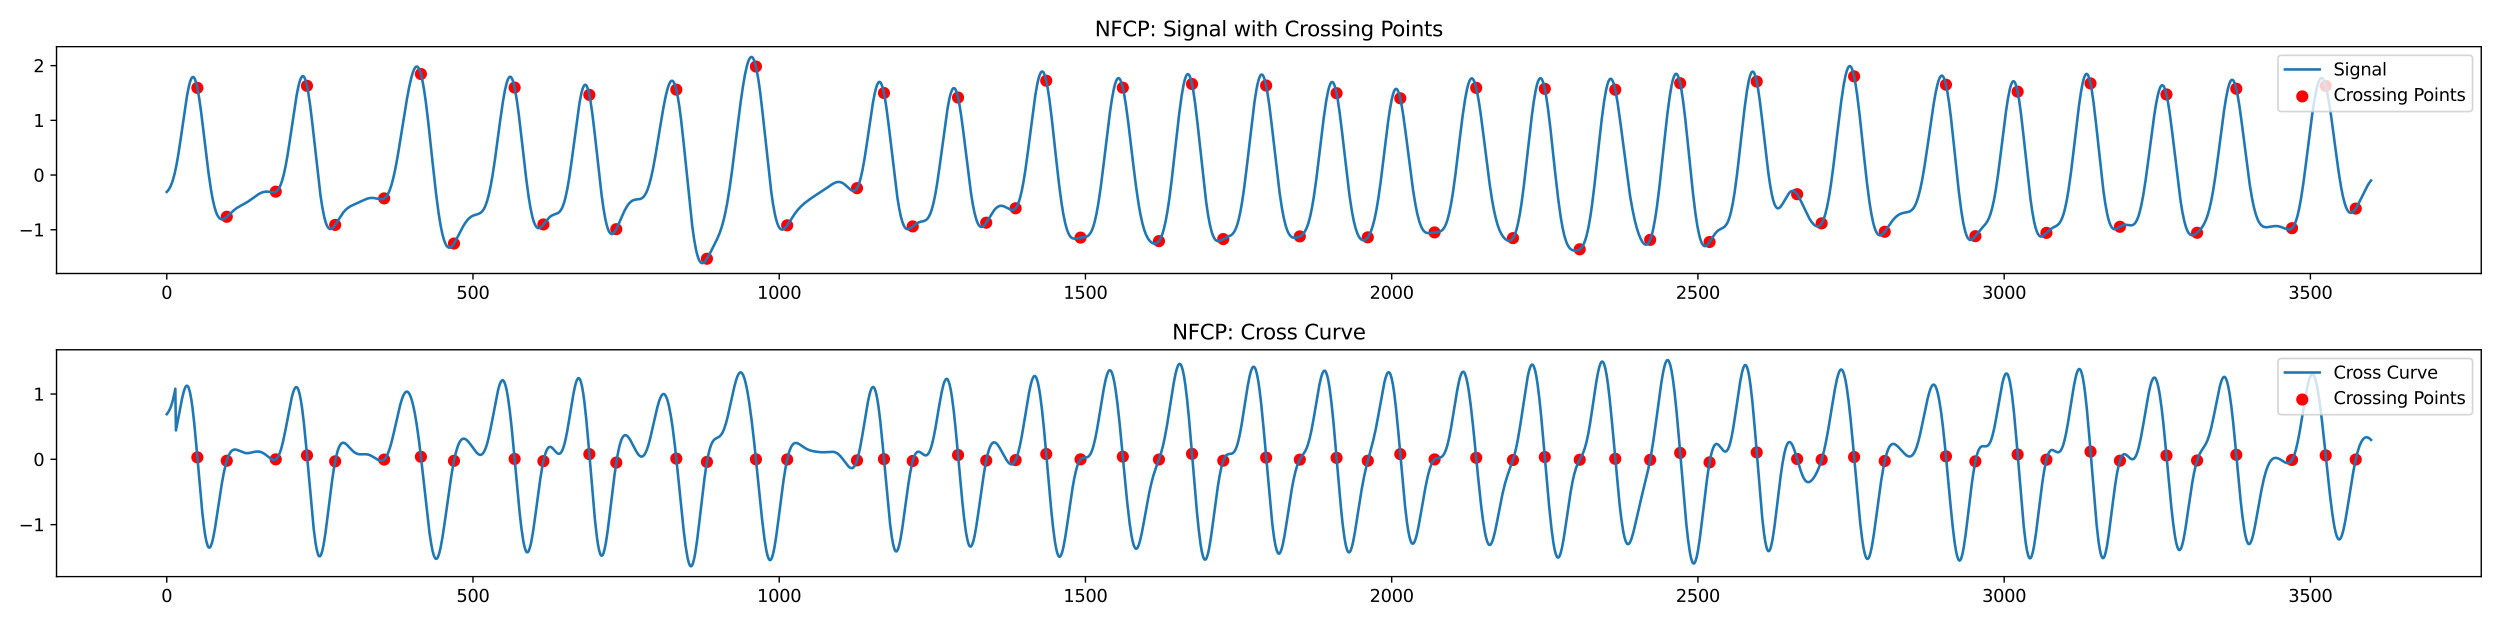 <?xml version="1.0" encoding="utf-8" standalone="no"?>
<!DOCTYPE svg PUBLIC "-//W3C//DTD SVG 1.1//EN"
  "http://www.w3.org/Graphics/SVG/1.1/DTD/svg11.dtd">
<svg xmlns:xlink="http://www.w3.org/1999/xlink" width="1440pt" height="360pt" viewBox="0 0 1440 360" xmlns="http://www.w3.org/2000/svg" version="1.1">
 <defs>
  <style type="text/css">*{stroke-linejoin: round; stroke-linecap: butt}</style>
 </defs>
 <g id="figure_1">
  <g id="patch_1">
   <path d="M 0 360 
L 1440 360 
L 1440 0 
L 0 0 
z
" style="fill: #ffffff"/>
  </g>
  <g id="axes_1">
   <g id="patch_2">
    <path d="M 32.56 157.52 
L 1429.2 157.52 
L 1429.2 26.88 
L 32.56 26.88 
z
" style="fill: #ffffff"/>
   </g>
   <g id="PathCollection_1">
    <defs>
     <path id="m4992892e19" d="M 0 3 
C 0.796 3 1.559 2.684 2.121 2.121 
C 2.684 1.559 3 0.796 3 0 
C 3 -0.796 2.684 -1.559 2.121 -2.121 
C 1.559 -2.684 0.796 -3 0 -3 
C -0.796 -3 -1.559 -2.684 -2.121 -2.121 
C -2.684 -1.559 -3 -0.796 -3 0 
C -3 0.796 -2.684 1.559 -2.121 2.121 
C -1.559 2.684 -0.796 3 0 3 
z
" style="stroke: #ff0000"/>
    </defs>
    <g clip-path="url(#p0d7f933e08)">
     <use xlink:href="#m4992892e19" x="113.683" y="50.616" style="fill: #ff0000; stroke: #ff0000"/>
     <use xlink:href="#m4992892e19" x="130.617" y="124.865" style="fill: #ff0000; stroke: #ff0000"/>
     <use xlink:href="#m4992892e19" x="158.839" y="110.385" style="fill: #ff0000; stroke: #ff0000"/>
     <use xlink:href="#m4992892e19" x="176.831" y="49.436" style="fill: #ff0000; stroke: #ff0000"/>
     <use xlink:href="#m4992892e19" x="193.059" y="129.535" style="fill: #ff0000; stroke: #ff0000"/>
     <use xlink:href="#m4992892e19" x="221.282" y="114.277" style="fill: #ff0000; stroke: #ff0000"/>
     <use xlink:href="#m4992892e19" x="242.449" y="42.631" style="fill: #ff0000; stroke: #ff0000"/>
     <use xlink:href="#m4992892e19" x="261.5" y="140.271" style="fill: #ff0000; stroke: #ff0000"/>
     <use xlink:href="#m4992892e19" x="296.425" y="50.427" style="fill: #ff0000; stroke: #ff0000"/>
     <use xlink:href="#m4992892e19" x="313.006" y="129.273" style="fill: #ff0000; stroke: #ff0000"/>
     <use xlink:href="#m4992892e19" x="339.465" y="54.624" style="fill: #ff0000; stroke: #ff0000"/>
     <use xlink:href="#m4992892e19" x="354.988" y="131.996" style="fill: #ff0000; stroke: #ff0000"/>
     <use xlink:href="#m4992892e19" x="389.561" y="51.627" style="fill: #ff0000; stroke: #ff0000"/>
     <use xlink:href="#m4992892e19" x="407.2" y="149.03" style="fill: #ff0000; stroke: #ff0000"/>
     <use xlink:href="#m4992892e19" x="435.423" y="38.31" style="fill: #ff0000; stroke: #ff0000"/>
     <use xlink:href="#m4992892e19" x="453.415" y="129.777" style="fill: #ff0000; stroke: #ff0000"/>
     <use xlink:href="#m4992892e19" x="493.632" y="108.386" style="fill: #ff0000; stroke: #ff0000"/>
     <use xlink:href="#m4992892e19" x="509.155" y="53.569" style="fill: #ff0000; stroke: #ff0000"/>
     <use xlink:href="#m4992892e19" x="525.736" y="130.406" style="fill: #ff0000; stroke: #ff0000"/>
     <use xlink:href="#m4992892e19" x="551.842" y="56.187" style="fill: #ff0000; stroke: #ff0000"/>
     <use xlink:href="#m4992892e19" x="568.07" y="128.269" style="fill: #ff0000; stroke: #ff0000"/>
     <use xlink:href="#m4992892e19" x="585.003" y="119.968" style="fill: #ff0000; stroke: #ff0000"/>
     <use xlink:href="#m4992892e19" x="602.643" y="46.479" style="fill: #ff0000; stroke: #ff0000"/>
     <use xlink:href="#m4992892e19" x="622.399" y="136.863" style="fill: #ff0000; stroke: #ff0000"/>
     <use xlink:href="#m4992892e19" x="646.741" y="50.505" style="fill: #ff0000; stroke: #ff0000"/>
     <use xlink:href="#m4992892e19" x="667.555" y="138.881" style="fill: #ff0000; stroke: #ff0000"/>
     <use xlink:href="#m4992892e19" x="686.606" y="48.387" style="fill: #ff0000; stroke: #ff0000"/>
     <use xlink:href="#m4992892e19" x="704.598" y="137.705" style="fill: #ff0000; stroke: #ff0000"/>
     <use xlink:href="#m4992892e19" x="729.292" y="49.259" style="fill: #ff0000; stroke: #ff0000"/>
     <use xlink:href="#m4992892e19" x="748.696" y="136.16" style="fill: #ff0000; stroke: #ff0000"/>
     <use xlink:href="#m4992892e19" x="769.863" y="53.684" style="fill: #ff0000; stroke: #ff0000"/>
     <use xlink:href="#m4992892e19" x="787.855" y="136.712" style="fill: #ff0000; stroke: #ff0000"/>
     <use xlink:href="#m4992892e19" x="806.552" y="56.612" style="fill: #ff0000; stroke: #ff0000"/>
     <use xlink:href="#m4992892e19" x="826.308" y="133.855" style="fill: #ff0000; stroke: #ff0000"/>
     <use xlink:href="#m4992892e19" x="850.298" y="50.596" style="fill: #ff0000; stroke: #ff0000"/>
     <use xlink:href="#m4992892e19" x="871.465" y="137.17" style="fill: #ff0000; stroke: #ff0000"/>
     <use xlink:href="#m4992892e19" x="889.81" y="51.165" style="fill: #ff0000; stroke: #ff0000"/>
     <use xlink:href="#m4992892e19" x="909.918" y="143.605" style="fill: #ff0000; stroke: #ff0000"/>
     <use xlink:href="#m4992892e19" x="930.38" y="51.679" style="fill: #ff0000; stroke: #ff0000"/>
     <use xlink:href="#m4992892e19" x="950.489" y="138.148" style="fill: #ff0000; stroke: #ff0000"/>
     <use xlink:href="#m4992892e19" x="967.775" y="47.941" style="fill: #ff0000; stroke: #ff0000"/>
     <use xlink:href="#m4992892e19" x="984.709" y="139.38" style="fill: #ff0000; stroke: #ff0000"/>
     <use xlink:href="#m4992892e19" x="1011.873" y="46.944" style="fill: #ff0000; stroke: #ff0000"/>
     <use xlink:href="#m4992892e19" x="1035.157" y="111.867" style="fill: #ff0000; stroke: #ff0000"/>
     <use xlink:href="#m4992892e19" x="1049.268" y="128.647" style="fill: #ff0000; stroke: #ff0000"/>
     <use xlink:href="#m4992892e19" x="1067.966" y="43.981" style="fill: #ff0000; stroke: #ff0000"/>
     <use xlink:href="#m4992892e19" x="1085.605" y="133.494" style="fill: #ff0000; stroke: #ff0000"/>
     <use xlink:href="#m4992892e19" x="1120.884" y="48.798" style="fill: #ff0000; stroke: #ff0000"/>
     <use xlink:href="#m4992892e19" x="1137.817" y="136.043" style="fill: #ff0000; stroke: #ff0000"/>
     <use xlink:href="#m4992892e19" x="1162.159" y="52.788" style="fill: #ff0000; stroke: #ff0000"/>
     <use xlink:href="#m4992892e19" x="1178.74" y="134.123" style="fill: #ff0000; stroke: #ff0000"/>
     <use xlink:href="#m4992892e19" x="1204.141" y="48.048" style="fill: #ff0000; stroke: #ff0000"/>
     <use xlink:href="#m4992892e19" x="1221.075" y="130.626" style="fill: #ff0000; stroke: #ff0000"/>
     <use xlink:href="#m4992892e19" x="1247.886" y="54.398" style="fill: #ff0000; stroke: #ff0000"/>
     <use xlink:href="#m4992892e19" x="1265.525" y="134.062" style="fill: #ff0000; stroke: #ff0000"/>
     <use xlink:href="#m4992892e19" x="1288.104" y="51.096" style="fill: #ff0000; stroke: #ff0000"/>
     <use xlink:href="#m4992892e19" x="1320.207" y="131.442" style="fill: #ff0000; stroke: #ff0000"/>
     <use xlink:href="#m4992892e19" x="1339.61" y="49.468" style="fill: #ff0000; stroke: #ff0000"/>
     <use xlink:href="#m4992892e19" x="1356.897" y="120.145" style="fill: #ff0000; stroke: #ff0000"/>
    </g>
   </g>
   <g id="matplotlib.axis_1">
    <g id="xtick_1">
     <g id="line2d_1">
      <defs>
       <path id="mdaf527ee58" d="M 0 0 
L 0 3.5 
" style="stroke: #000000; stroke-width: 0.8"/>
      </defs>
      <g>
       <use xlink:href="#mdaf527ee58" x="96.044" y="157.52" style="stroke: #000000; stroke-width: 0.8"/>
      </g>
     </g>
     <g id="text_1">
      <!-- 0 -->
      <g transform="translate(92.862 172.118) scale(0.1 -0.1)">
       <defs>
        <path id="DejaVuSans-30" d="M 2034 4250 
Q 1547 4250 1301 3770 
Q 1056 3291 1056 2328 
Q 1056 1369 1301 889 
Q 1547 409 2034 409 
Q 2525 409 2770 889 
Q 3016 1369 3016 2328 
Q 3016 3291 2770 3770 
Q 2525 4250 2034 4250 
z
M 2034 4750 
Q 2819 4750 3233 4129 
Q 3647 3509 3647 2328 
Q 3647 1150 3233 529 
Q 2819 -91 2034 -91 
Q 1250 -91 836 529 
Q 422 1150 422 2328 
Q 422 3509 836 4129 
Q 1250 4750 2034 4750 
z
" transform="scale(0.016)"/>
       </defs>
       <use xlink:href="#DejaVuSans-30"/>
      </g>
     </g>
    </g>
    <g id="xtick_2">
     <g id="line2d_2">
      <g>
       <use xlink:href="#mdaf527ee58" x="272.436" y="157.52" style="stroke: #000000; stroke-width: 0.8"/>
      </g>
     </g>
     <g id="text_2">
      <!-- 500 -->
      <g transform="translate(262.892 172.118) scale(0.1 -0.1)">
       <defs>
        <path id="DejaVuSans-35" d="M 691 4666 
L 3169 4666 
L 3169 4134 
L 1269 4134 
L 1269 2991 
Q 1406 3038 1543 3061 
Q 1681 3084 1819 3084 
Q 2600 3084 3056 2656 
Q 3513 2228 3513 1497 
Q 3513 744 3044 326 
Q 2575 -91 1722 -91 
Q 1428 -91 1123 -41 
Q 819 9 494 109 
L 494 744 
Q 775 591 1075 516 
Q 1375 441 1709 441 
Q 2250 441 2565 725 
Q 2881 1009 2881 1497 
Q 2881 1984 2565 2268 
Q 2250 2553 1709 2553 
Q 1456 2553 1204 2497 
Q 953 2441 691 2322 
L 691 4666 
z
" transform="scale(0.016)"/>
       </defs>
       <use xlink:href="#DejaVuSans-35"/>
       <use xlink:href="#DejaVuSans-30" x="63.623"/>
       <use xlink:href="#DejaVuSans-30" x="127.246"/>
      </g>
     </g>
    </g>
    <g id="xtick_3">
     <g id="line2d_3">
      <g>
       <use xlink:href="#mdaf527ee58" x="448.829" y="157.52" style="stroke: #000000; stroke-width: 0.8"/>
      </g>
     </g>
     <g id="text_3">
      <!-- 1000 -->
      <g transform="translate(436.104 172.118) scale(0.1 -0.1)">
       <defs>
        <path id="DejaVuSans-31" d="M 794 531 
L 1825 531 
L 1825 4091 
L 703 3866 
L 703 4441 
L 1819 4666 
L 2450 4666 
L 2450 531 
L 3481 531 
L 3481 0 
L 794 0 
L 794 531 
z
" transform="scale(0.016)"/>
       </defs>
       <use xlink:href="#DejaVuSans-31"/>
       <use xlink:href="#DejaVuSans-30" x="63.623"/>
       <use xlink:href="#DejaVuSans-30" x="127.246"/>
       <use xlink:href="#DejaVuSans-30" x="190.869"/>
      </g>
     </g>
    </g>
    <g id="xtick_4">
     <g id="line2d_4">
      <g>
       <use xlink:href="#mdaf527ee58" x="625.221" y="157.52" style="stroke: #000000; stroke-width: 0.8"/>
      </g>
     </g>
     <g id="text_4">
      <!-- 1500 -->
      <g transform="translate(612.496 172.118) scale(0.1 -0.1)">
       <use xlink:href="#DejaVuSans-31"/>
       <use xlink:href="#DejaVuSans-35" x="63.623"/>
       <use xlink:href="#DejaVuSans-30" x="127.246"/>
       <use xlink:href="#DejaVuSans-30" x="190.869"/>
      </g>
     </g>
    </g>
    <g id="xtick_5">
     <g id="line2d_5">
      <g>
       <use xlink:href="#mdaf527ee58" x="801.613" y="157.52" style="stroke: #000000; stroke-width: 0.8"/>
      </g>
     </g>
     <g id="text_5">
      <!-- 2000 -->
      <g transform="translate(788.888 172.118) scale(0.1 -0.1)">
       <defs>
        <path id="DejaVuSans-32" d="M 1228 531 
L 3431 531 
L 3431 0 
L 469 0 
L 469 531 
Q 828 903 1448 1529 
Q 2069 2156 2228 2338 
Q 2531 2678 2651 2914 
Q 2772 3150 2772 3378 
Q 2772 3750 2511 3984 
Q 2250 4219 1831 4219 
Q 1534 4219 1204 4116 
Q 875 4013 500 3803 
L 500 4441 
Q 881 4594 1212 4672 
Q 1544 4750 1819 4750 
Q 2544 4750 2975 4387 
Q 3406 4025 3406 3419 
Q 3406 3131 3298 2873 
Q 3191 2616 2906 2266 
Q 2828 2175 2409 1742 
Q 1991 1309 1228 531 
z
" transform="scale(0.016)"/>
       </defs>
       <use xlink:href="#DejaVuSans-32"/>
       <use xlink:href="#DejaVuSans-30" x="63.623"/>
       <use xlink:href="#DejaVuSans-30" x="127.246"/>
       <use xlink:href="#DejaVuSans-30" x="190.869"/>
      </g>
     </g>
    </g>
    <g id="xtick_6">
     <g id="line2d_6">
      <g>
       <use xlink:href="#mdaf527ee58" x="978.006" y="157.52" style="stroke: #000000; stroke-width: 0.8"/>
      </g>
     </g>
     <g id="text_6">
      <!-- 2500 -->
      <g transform="translate(965.281 172.118) scale(0.1 -0.1)">
       <use xlink:href="#DejaVuSans-32"/>
       <use xlink:href="#DejaVuSans-35" x="63.623"/>
       <use xlink:href="#DejaVuSans-30" x="127.246"/>
       <use xlink:href="#DejaVuSans-30" x="190.869"/>
      </g>
     </g>
    </g>
    <g id="xtick_7">
     <g id="line2d_7">
      <g>
       <use xlink:href="#mdaf527ee58" x="1154.398" y="157.52" style="stroke: #000000; stroke-width: 0.8"/>
      </g>
     </g>
     <g id="text_7">
      <!-- 3000 -->
      <g transform="translate(1141.673 172.118) scale(0.1 -0.1)">
       <defs>
        <path id="DejaVuSans-33" d="M 2597 2516 
Q 3050 2419 3304 2112 
Q 3559 1806 3559 1356 
Q 3559 666 3084 287 
Q 2609 -91 1734 -91 
Q 1441 -91 1130 -33 
Q 819 25 488 141 
L 488 750 
Q 750 597 1062 519 
Q 1375 441 1716 441 
Q 2309 441 2620 675 
Q 2931 909 2931 1356 
Q 2931 1769 2642 2001 
Q 2353 2234 1838 2234 
L 1294 2234 
L 1294 2753 
L 1863 2753 
Q 2328 2753 2575 2939 
Q 2822 3125 2822 3475 
Q 2822 3834 2567 4026 
Q 2313 4219 1838 4219 
Q 1578 4219 1281 4162 
Q 984 4106 628 3988 
L 628 4550 
Q 988 4650 1302 4700 
Q 1616 4750 1894 4750 
Q 2613 4750 3031 4423 
Q 3450 4097 3450 3541 
Q 3450 3153 3228 2886 
Q 3006 2619 2597 2516 
z
" transform="scale(0.016)"/>
       </defs>
       <use xlink:href="#DejaVuSans-33"/>
       <use xlink:href="#DejaVuSans-30" x="63.623"/>
       <use xlink:href="#DejaVuSans-30" x="127.246"/>
       <use xlink:href="#DejaVuSans-30" x="190.869"/>
      </g>
     </g>
    </g>
    <g id="xtick_8">
     <g id="line2d_8">
      <g>
       <use xlink:href="#mdaf527ee58" x="1330.791" y="157.52" style="stroke: #000000; stroke-width: 0.8"/>
      </g>
     </g>
     <g id="text_8">
      <!-- 3500 -->
      <g transform="translate(1318.066 172.118) scale(0.1 -0.1)">
       <use xlink:href="#DejaVuSans-33"/>
       <use xlink:href="#DejaVuSans-35" x="63.623"/>
       <use xlink:href="#DejaVuSans-30" x="127.246"/>
       <use xlink:href="#DejaVuSans-30" x="190.869"/>
      </g>
     </g>
    </g>
   </g>
   <g id="matplotlib.axis_2">
    <g id="ytick_1">
     <g id="line2d_9">
      <defs>
       <path id="m57a790b4ab" d="M 0 0 
L -3.5 0 
" style="stroke: #000000; stroke-width: 0.8"/>
      </defs>
      <g>
       <use xlink:href="#m57a790b4ab" x="32.56" y="132.348" style="stroke: #000000; stroke-width: 0.8"/>
      </g>
     </g>
     <g id="text_9">
      <!-- −1 -->
      <g transform="translate(10.818 136.147) scale(0.1 -0.1)">
       <defs>
        <path id="DejaVuSans-2212" d="M 678 2272 
L 4684 2272 
L 4684 1741 
L 678 1741 
L 678 2272 
z
" transform="scale(0.016)"/>
       </defs>
       <use xlink:href="#DejaVuSans-2212"/>
       <use xlink:href="#DejaVuSans-31" x="83.789"/>
      </g>
     </g>
    </g>
    <g id="ytick_2">
     <g id="line2d_10">
      <g>
       <use xlink:href="#m57a790b4ab" x="32.56" y="100.829" style="stroke: #000000; stroke-width: 0.8"/>
      </g>
     </g>
     <g id="text_10">
      <!-- 0 -->
      <g transform="translate(19.198 104.629) scale(0.1 -0.1)">
       <use xlink:href="#DejaVuSans-30"/>
      </g>
     </g>
    </g>
    <g id="ytick_3">
     <g id="line2d_11">
      <g>
       <use xlink:href="#m57a790b4ab" x="32.56" y="69.311" style="stroke: #000000; stroke-width: 0.8"/>
      </g>
     </g>
     <g id="text_11">
      <!-- 1 -->
      <g transform="translate(19.198 73.111) scale(0.1 -0.1)">
       <use xlink:href="#DejaVuSans-31"/>
      </g>
     </g>
    </g>
    <g id="ytick_4">
     <g id="line2d_12">
      <g>
       <use xlink:href="#m57a790b4ab" x="32.56" y="37.793" style="stroke: #000000; stroke-width: 0.8"/>
      </g>
     </g>
     <g id="text_12">
      <!-- 2 -->
      <g transform="translate(19.198 41.593) scale(0.1 -0.1)">
       <use xlink:href="#DejaVuSans-32"/>
      </g>
     </g>
    </g>
   </g>
   <g id="line2d_13">
    <path d="M 96.044 110.56 
L 96.749 109.794 
L 97.455 108.793 
L 98.16 107.495 
L 98.866 105.841 
L 99.571 103.778 
L 100.63 99.833 
L 101.688 94.818 
L 102.747 88.78 
L 104.158 79.459 
L 107.686 55.361 
L 108.744 49.924 
L 109.449 47.209 
L 110.155 45.352 
L 110.508 44.771 
L 110.861 44.433 
L 111.213 44.342 
L 111.566 44.502 
L 111.919 44.913 
L 112.272 45.574 
L 112.977 47.63 
L 113.683 50.616 
L 114.741 56.646 
L 115.8 64.173 
L 117.564 78.678 
L 120.033 99.017 
L 121.444 108.758 
L 122.503 114.672 
L 123.561 119.283 
L 124.266 121.64 
L 124.972 123.455 
L 125.678 124.773 
L 126.383 125.646 
L 127.089 126.134 
L 127.794 126.298 
L 128.5 126.198 
L 129.205 125.892 
L 130.264 125.159 
L 132.028 123.56 
L 134.85 120.989 
L 136.614 119.694 
L 138.731 118.45 
L 142.611 116.279 
L 145.081 114.569 
L 148.961 111.821 
L 150.373 111.074 
L 151.784 110.58 
L 153.195 110.376 
L 154.606 110.441 
L 157.428 110.755 
L 158.134 110.657 
L 158.839 110.385 
L 159.545 109.882 
L 160.25 109.087 
L 160.956 107.947 
L 161.662 106.411 
L 162.367 104.441 
L 163.426 100.617 
L 164.484 95.739 
L 165.542 89.881 
L 166.953 80.861 
L 170.834 55.035 
L 171.892 49.706 
L 172.598 46.986 
L 173.304 45.057 
L 174.009 44.005 
L 174.362 43.828 
L 174.715 43.893 
L 175.067 44.202 
L 175.42 44.759 
L 176.126 46.614 
L 176.831 49.436 
L 177.537 53.173 
L 178.595 60.304 
L 180.006 72.004 
L 184.593 112.467 
L 185.651 119.386 
L 186.709 124.766 
L 187.415 127.471 
L 188.12 129.491 
L 188.826 130.866 
L 189.532 131.657 
L 190.237 131.934 
L 190.943 131.779 
L 191.648 131.274 
L 192.354 130.5 
L 193.412 129.003 
L 197.646 122.493 
L 199.057 120.899 
L 200.468 119.689 
L 201.879 118.791 
L 203.996 117.787 
L 208.229 115.851 
L 211.052 114.587 
L 212.463 114.175 
L 213.874 113.994 
L 215.285 114.052 
L 217.049 114.371 
L 219.166 114.738 
L 220.224 114.678 
L 220.929 114.458 
L 221.635 114.042 
L 222.341 113.385 
L 223.046 112.445 
L 223.752 111.183 
L 224.457 109.568 
L 225.516 106.437 
L 226.574 102.438 
L 227.632 97.603 
L 229.044 90.032 
L 231.16 77.064 
L 234.335 57.356 
L 235.746 49.86 
L 236.805 45.198 
L 237.863 41.591 
L 238.569 39.874 
L 239.274 38.773 
L 239.627 38.47 
L 239.98 38.34 
L 240.333 38.388 
L 240.685 38.62 
L 241.038 39.038 
L 241.744 40.448 
L 242.449 42.631 
L 243.155 45.585 
L 244.213 51.407 
L 245.272 58.746 
L 246.683 70.417 
L 249.152 93.468 
L 251.269 112.394 
L 252.68 123.038 
L 253.738 129.583 
L 254.797 134.77 
L 255.855 138.583 
L 256.561 140.389 
L 257.266 141.641 
L 257.972 142.382 
L 258.677 142.661 
L 259.383 142.531 
L 260.089 142.05 
L 260.794 141.277 
L 261.853 139.698 
L 263.264 137.1 
L 266.792 130.318 
L 268.203 128.093 
L 269.614 126.325 
L 270.672 125.32 
L 271.73 124.581 
L 272.789 124.071 
L 274.553 123.529 
L 275.964 123.046 
L 277.022 122.398 
L 277.728 121.723 
L 278.433 120.783 
L 279.139 119.523 
L 279.845 117.891 
L 280.55 115.842 
L 281.608 111.92 
L 282.667 106.94 
L 283.725 100.932 
L 285.136 91.555 
L 287.959 70.481 
L 289.723 58.284 
L 290.781 52.301 
L 291.839 47.775 
L 292.545 45.72 
L 293.25 44.516 
L 293.603 44.25 
L 293.956 44.213 
L 294.309 44.409 
L 294.662 44.838 
L 295.367 46.396 
L 296.073 48.864 
L 296.778 52.198 
L 297.837 58.657 
L 298.895 66.557 
L 300.659 81.714 
L 303.128 103.213 
L 304.539 113.659 
L 305.598 120.023 
L 306.656 124.947 
L 307.362 127.412 
L 308.067 129.244 
L 308.773 130.483 
L 309.478 131.187 
L 310.184 131.423 
L 310.89 131.268 
L 311.595 130.805 
L 312.654 129.707 
L 316.534 125.076 
L 317.593 124.297 
L 318.651 123.779 
L 321.473 122.675 
L 322.179 122.114 
L 322.884 121.283 
L 323.59 120.102 
L 324.295 118.499 
L 325.001 116.413 
L 325.707 113.801 
L 326.765 108.853 
L 327.823 102.703 
L 329.234 92.926 
L 333.821 59.101 
L 334.879 53.719 
L 335.585 51.144 
L 336.29 49.491 
L 336.643 49.033 
L 336.996 48.829 
L 337.348 48.883 
L 337.701 49.198 
L 338.054 49.773 
L 338.76 51.699 
L 339.465 54.624 
L 340.171 58.478 
L 341.229 65.78 
L 342.64 77.63 
L 346.521 112.322 
L 347.579 119.881 
L 348.638 125.958 
L 349.343 129.117 
L 350.049 131.551 
L 350.754 133.28 
L 351.46 134.342 
L 352.165 134.795 
L 352.518 134.814 
L 353.224 134.485 
L 353.929 133.733 
L 354.635 132.642 
L 355.693 130.55 
L 357.81 125.628 
L 359.574 121.697 
L 360.985 119.091 
L 362.043 117.557 
L 363.102 116.407 
L 364.16 115.628 
L 365.218 115.172 
L 366.277 114.951 
L 368.746 114.602 
L 369.452 114.32 
L 370.157 113.859 
L 370.863 113.163 
L 371.569 112.186 
L 372.274 110.885 
L 372.98 109.227 
L 374.038 106.029 
L 375.096 101.962 
L 376.155 97.067 
L 377.566 89.453 
L 380.035 74.414 
L 382.152 61.86 
L 383.563 54.835 
L 384.622 50.732 
L 385.327 48.691 
L 386.033 47.287 
L 386.386 46.843 
L 386.738 46.58 
L 387.091 46.505 
L 387.444 46.624 
L 387.797 46.942 
L 388.15 47.463 
L 388.855 49.125 
L 389.561 51.627 
L 390.266 54.965 
L 391.325 61.479 
L 392.383 69.632 
L 393.794 82.515 
L 398.733 130.142 
L 399.791 137.68 
L 400.85 143.573 
L 401.555 146.555 
L 402.261 148.795 
L 402.966 150.337 
L 403.672 151.241 
L 404.378 151.582 
L 405.083 151.445 
L 405.789 150.917 
L 406.494 150.086 
L 407.553 148.441 
L 409.317 145.168 
L 413.197 137.408 
L 414.608 134.009 
L 415.667 130.908 
L 416.725 127.142 
L 417.783 122.568 
L 418.842 117.101 
L 420.253 108.407 
L 421.664 98.289 
L 424.134 78.498 
L 426.603 58.946 
L 428.014 49.26 
L 429.073 43.165 
L 430.131 38.314 
L 430.836 35.866 
L 431.542 34.106 
L 432.248 33.077 
L 432.6 32.849 
L 432.953 32.818 
L 433.306 32.987 
L 433.659 33.359 
L 434.364 34.72 
L 435.07 36.908 
L 435.775 39.914 
L 436.834 45.892 
L 437.892 53.466 
L 439.303 65.525 
L 444.242 110.522 
L 445.301 117.758 
L 446.359 123.505 
L 447.065 126.482 
L 447.77 128.788 
L 448.476 130.461 
L 449.181 131.553 
L 449.887 132.127 
L 450.592 132.256 
L 451.298 132.013 
L 452.004 131.473 
L 453.062 130.258 
L 454.473 128.198 
L 458.001 122.829 
L 459.765 120.596 
L 461.529 118.733 
L 463.645 116.869 
L 466.468 114.734 
L 469.996 112.344 
L 476.346 108.174 
L 479.521 105.981 
L 480.932 105.253 
L 481.99 104.91 
L 483.049 104.792 
L 484.107 104.932 
L 485.165 105.342 
L 486.224 106.008 
L 487.635 107.207 
L 490.104 109.391 
L 490.81 109.779 
L 491.515 109.943 
L 492.221 109.811 
L 492.927 109.313 
L 493.632 108.386 
L 494.338 106.977 
L 495.043 105.048 
L 495.749 102.578 
L 496.807 97.867 
L 497.866 92.046 
L 499.277 82.951 
L 502.805 59.188 
L 503.863 53.657 
L 504.569 50.79 
L 505.274 48.703 
L 505.98 47.478 
L 506.332 47.208 
L 506.685 47.173 
L 507.038 47.377 
L 507.391 47.821 
L 508.096 49.426 
L 508.802 51.965 
L 509.507 55.384 
L 510.566 61.983 
L 511.977 72.914 
L 516.916 113.962 
L 517.974 120.335 
L 519.033 125.271 
L 519.738 127.751 
L 520.444 129.611 
L 521.149 130.897 
L 521.855 131.673 
L 522.561 132.015 
L 523.266 132.005 
L 523.972 131.73 
L 525.03 130.998 
L 527.852 128.749 
L 528.911 128.186 
L 530.322 127.736 
L 532.439 127.213 
L 533.144 126.868 
L 533.85 126.326 
L 534.555 125.513 
L 535.261 124.36 
L 535.966 122.801 
L 536.672 120.781 
L 537.73 116.804 
L 538.789 111.649 
L 539.847 105.369 
L 541.258 95.563 
L 545.844 62.095 
L 546.903 56.6 
L 547.608 53.852 
L 548.314 51.938 
L 548.667 51.313 
L 549.019 50.918 
L 549.372 50.758 
L 549.725 50.834 
L 550.078 51.147 
L 550.431 51.697 
L 551.136 53.495 
L 551.842 56.187 
L 552.547 59.707 
L 553.606 66.333 
L 555.017 77.033 
L 559.25 110.917 
L 560.309 117.509 
L 561.367 122.793 
L 562.425 126.688 
L 563.131 128.52 
L 563.836 129.772 
L 564.542 130.489 
L 565.248 130.728 
L 565.953 130.554 
L 566.659 130.039 
L 567.364 129.253 
L 568.423 127.724 
L 572.656 121.048 
L 573.714 119.894 
L 574.773 119.082 
L 575.831 118.629 
L 576.889 118.525 
L 577.948 118.734 
L 579.006 119.19 
L 582.534 120.984 
L 583.24 121.03 
L 583.945 120.838 
L 584.651 120.346 
L 585.356 119.494 
L 586.062 118.228 
L 586.767 116.5 
L 587.473 114.27 
L 588.531 109.933 
L 589.59 104.398 
L 590.648 97.745 
L 592.059 87.478 
L 596.293 55.182 
L 597.351 49.044 
L 598.056 45.811 
L 598.762 43.376 
L 599.468 41.811 
L 599.82 41.374 
L 600.173 41.172 
L 600.526 41.21 
L 600.879 41.49 
L 601.232 42.012 
L 601.937 43.778 
L 602.643 46.479 
L 603.348 50.064 
L 604.407 56.926 
L 605.818 68.267 
L 608.287 90.998 
L 610.051 106.535 
L 611.462 117.101 
L 612.521 123.559 
L 613.579 128.657 
L 614.637 132.423 
L 615.343 134.251 
L 616.049 135.593 
L 616.754 136.514 
L 617.46 137.083 
L 618.165 137.375 
L 618.871 137.461 
L 619.929 137.353 
L 623.457 136.742 
L 625.221 136.51 
L 626.279 136.109 
L 626.985 135.608 
L 627.69 134.839 
L 628.396 133.736 
L 629.102 132.235 
L 629.807 130.281 
L 630.513 127.828 
L 631.571 123.154 
L 632.629 117.273 
L 634.041 107.697 
L 635.804 93.641 
L 639.332 64.701 
L 640.391 57.557 
L 641.449 51.784 
L 642.155 48.84 
L 642.86 46.698 
L 643.566 45.407 
L 643.919 45.091 
L 644.271 44.997 
L 644.624 45.127 
L 644.977 45.48 
L 645.33 46.056 
L 646.035 47.861 
L 646.741 50.505 
L 647.446 53.932 
L 648.505 60.37 
L 649.916 70.847 
L 652.738 94.608 
L 654.502 108.547 
L 655.913 118.017 
L 656.972 123.894 
L 658.03 128.683 
L 659.088 132.439 
L 660.147 135.275 
L 661.205 137.338 
L 662.263 138.775 
L 663.322 139.71 
L 664.027 140.092 
L 664.733 140.289 
L 665.438 140.295 
L 666.144 140.086 
L 666.85 139.63 
L 667.555 138.881 
L 668.261 137.79 
L 668.966 136.304 
L 669.672 134.37 
L 670.377 131.943 
L 671.436 127.3 
L 672.494 121.408 
L 673.552 114.297 
L 674.964 103.167 
L 677.08 84.298 
L 679.197 65.698 
L 680.608 55.261 
L 681.667 49.18 
L 682.372 46.152 
L 683.078 44.037 
L 683.43 43.34 
L 683.783 42.892 
L 684.136 42.695 
L 684.489 42.752 
L 684.842 43.065 
L 685.194 43.633 
L 685.9 45.523 
L 686.606 48.387 
L 687.311 52.168 
L 688.369 59.365 
L 689.781 71.196 
L 694.72 116.119 
L 695.778 123.37 
L 696.836 129.162 
L 697.895 133.467 
L 698.6 135.551 
L 699.306 137.063 
L 700.011 138.07 
L 700.717 138.647 
L 701.422 138.876 
L 702.128 138.841 
L 703.186 138.464 
L 709.184 135.425 
L 709.889 134.82 
L 710.595 133.975 
L 711.3 132.815 
L 712.006 131.265 
L 712.712 129.26 
L 713.417 126.745 
L 714.476 121.938 
L 715.534 115.855 
L 716.592 108.566 
L 718.003 97.308 
L 722.59 58.682 
L 723.648 51.967 
L 724.353 48.409 
L 725.059 45.688 
L 725.765 43.875 
L 726.117 43.323 
L 726.47 43.015 
L 726.823 42.951 
L 727.176 43.133 
L 727.529 43.561 
L 727.881 44.232 
L 728.587 46.29 
L 729.292 49.259 
L 729.998 53.072 
L 731.056 60.167 
L 732.468 71.566 
L 737.054 111.041 
L 738.465 120.352 
L 739.523 125.867 
L 740.582 130.103 
L 741.287 132.256 
L 741.993 133.92 
L 742.698 135.15 
L 743.404 136.008 
L 744.109 136.557 
L 744.815 136.861 
L 745.521 136.977 
L 746.579 136.901 
L 747.637 136.618 
L 748.696 136.16 
L 749.754 135.475 
L 750.812 134.439 
L 751.518 133.464 
L 752.223 132.19 
L 752.929 130.556 
L 753.635 128.502 
L 754.693 124.528 
L 755.751 119.392 
L 756.81 113.075 
L 758.221 102.995 
L 760.338 85.543 
L 762.454 68.106 
L 763.865 58.33 
L 764.924 52.712 
L 765.629 49.983 
L 766.335 48.159 
L 766.688 47.605 
L 767.04 47.297 
L 767.393 47.237 
L 767.746 47.427 
L 768.099 47.867 
L 768.452 48.554 
L 769.157 50.656 
L 769.863 53.684 
L 770.568 57.563 
L 771.627 64.754 
L 773.038 76.225 
L 777.271 112.317 
L 778.682 121.611 
L 779.741 127.135 
L 780.799 131.411 
L 781.857 134.526 
L 782.563 136.025 
L 783.269 137.117 
L 783.974 137.847 
L 784.68 138.255 
L 785.385 138.374 
L 786.091 138.225 
L 786.796 137.818 
L 787.502 137.149 
L 788.208 136.204 
L 788.913 134.955 
L 789.619 133.369 
L 790.677 130.269 
L 791.735 126.187 
L 792.794 121.023 
L 793.852 114.747 
L 795.263 104.786 
L 797.38 87.582 
L 799.497 70.502 
L 800.555 63.21 
L 801.613 57.363 
L 802.319 54.454 
L 803.025 52.432 
L 803.377 51.773 
L 803.73 51.355 
L 804.083 51.179 
L 804.436 51.248 
L 804.788 51.561 
L 805.141 52.113 
L 805.847 53.92 
L 806.552 56.612 
L 807.258 60.108 
L 808.316 66.63 
L 809.727 77.039 
L 813.961 109.768 
L 815.372 118.306 
L 816.43 123.44 
L 817.489 127.452 
L 818.547 130.393 
L 819.253 131.814 
L 819.958 132.853 
L 820.664 133.564 
L 821.369 134.004 
L 822.075 134.229 
L 823.133 134.291 
L 824.897 134.057 
L 827.719 133.706 
L 829.131 133.442 
L 830.189 132.957 
L 830.895 132.387 
L 831.6 131.543 
L 832.306 130.357 
L 833.011 128.765 
L 833.717 126.708 
L 834.775 122.658 
L 835.833 117.382 
L 836.892 110.902 
L 838.303 100.65 
L 840.772 80.292 
L 842.536 66.267 
L 843.948 56.836 
L 845.006 51.346 
L 845.711 48.584 
L 846.417 46.608 
L 847.123 45.453 
L 847.475 45.191 
L 847.828 45.141 
L 848.181 45.303 
L 848.534 45.676 
L 849.239 47.045 
L 849.945 49.22 
L 850.65 52.155 
L 851.709 57.841 
L 852.767 64.818 
L 854.531 78.365 
L 858.059 106.157 
L 859.47 115.357 
L 860.528 121.113 
L 861.587 125.848 
L 862.645 129.616 
L 863.704 132.531 
L 864.762 134.738 
L 865.82 136.379 
L 866.879 137.561 
L 867.937 138.335 
L 868.642 138.616 
L 869.348 138.683 
L 870.054 138.498 
L 870.759 138.012 
L 871.465 137.17 
L 872.17 135.913 
L 872.876 134.183 
L 873.581 131.926 
L 874.287 129.103 
L 875.345 123.754 
L 876.404 117.078 
L 877.815 106.339 
L 879.932 87.697 
L 882.401 66.217 
L 883.459 58.493 
L 884.518 52.26 
L 885.223 49.091 
L 885.929 46.798 
L 886.635 45.432 
L 886.987 45.108 
L 887.34 45.027 
L 887.693 45.189 
L 888.046 45.594 
L 888.398 46.24 
L 889.104 48.246 
L 889.81 51.165 
L 890.515 54.939 
L 891.574 62.021 
L 892.985 73.554 
L 895.807 99.737 
L 897.571 114.972 
L 898.982 125.089 
L 900.04 131.149 
L 901.099 135.851 
L 902.157 139.28 
L 902.863 140.943 
L 903.568 142.183 
L 904.274 143.071 
L 904.979 143.678 
L 905.685 144.066 
L 906.743 144.349 
L 907.802 144.367 
L 908.86 144.142 
L 909.566 143.827 
L 910.271 143.332 
L 910.977 142.602 
L 911.682 141.572 
L 912.388 140.172 
L 913.093 138.332 
L 913.799 135.991 
L 914.857 131.431 
L 915.916 125.532 
L 916.974 118.311 
L 918.385 106.898 
L 920.855 84.186 
L 922.619 68.503 
L 924.03 57.988 
L 925.088 51.922 
L 925.794 48.912 
L 926.499 46.8 
L 927.205 45.621 
L 927.558 45.386 
L 927.91 45.387 
L 928.263 45.623 
L 928.616 46.089 
L 929.321 47.695 
L 930.027 50.152 
L 930.733 53.391 
L 931.791 59.519 
L 933.202 69.493 
L 938.847 112.317 
L 940.258 120.434 
L 941.669 127.071 
L 942.727 131.138 
L 943.786 134.488 
L 944.844 137.16 
L 945.902 139.16 
L 946.608 140.102 
L 947.314 140.705 
L 948.019 140.934 
L 948.725 140.747 
L 949.43 140.098 
L 950.136 138.936 
L 950.841 137.214 
L 951.547 134.891 
L 952.253 131.936 
L 953.311 126.296 
L 954.369 119.25 
L 955.78 107.957 
L 957.897 88.459 
L 960.367 65.952 
L 961.778 55.337 
L 962.836 49.18 
L 963.542 46.109 
L 964.247 43.949 
L 964.953 42.751 
L 965.306 42.524 
L 965.658 42.548 
L 966.011 42.824 
L 966.364 43.353 
L 967.069 45.16 
L 967.775 47.941 
L 968.481 51.645 
L 969.539 58.767 
L 970.597 67.462 
L 972.361 84.239 
L 975.184 111.638 
L 976.595 123.099 
L 977.653 130.017 
L 978.711 135.306 
L 979.417 137.91 
L 980.123 139.803 
L 980.828 141.032 
L 981.534 141.663 
L 981.886 141.778 
L 982.592 141.662 
L 983.298 141.162 
L 984.003 140.37 
L 985.061 138.838 
L 987.884 134.558 
L 988.942 133.378 
L 990 132.521 
L 991.412 131.735 
L 992.823 130.957 
L 993.528 130.378 
L 994.234 129.554 
L 994.939 128.393 
L 995.645 126.809 
L 996.351 124.727 
L 997.056 122.087 
L 998.115 116.999 
L 999.173 110.537 
L 1000.584 99.984 
L 1002.348 84.628 
L 1004.817 62.802 
L 1006.229 52.444 
L 1007.287 46.58 
L 1007.993 43.793 
L 1008.698 42 
L 1009.051 41.494 
L 1009.404 41.254 
L 1009.756 41.282 
L 1010.109 41.577 
L 1010.462 42.139 
L 1011.168 44.044 
L 1011.873 46.944 
L 1012.579 50.757 
L 1013.637 57.941 
L 1015.048 69.493 
L 1018.576 99.684 
L 1019.634 106.883 
L 1020.693 112.563 
L 1021.398 115.436 
L 1022.104 117.575 
L 1022.809 119.01 
L 1023.515 119.797 
L 1023.868 119.969 
L 1024.221 120.008 
L 1024.926 119.733 
L 1025.632 119.064 
L 1026.69 117.536 
L 1030.571 111.11 
L 1031.276 110.431 
L 1031.982 110.028 
L 1032.687 109.923 
L 1033.393 110.122 
L 1034.099 110.618 
L 1034.804 111.389 
L 1035.863 112.985 
L 1037.274 115.706 
L 1042.213 125.913 
L 1043.624 128.051 
L 1044.682 129.259 
L 1045.74 130.064 
L 1046.446 130.339 
L 1047.152 130.372 
L 1047.857 130.128 
L 1048.563 129.567 
L 1049.268 128.647 
L 1049.974 127.323 
L 1050.679 125.553 
L 1051.385 123.299 
L 1052.443 118.95 
L 1053.502 113.406 
L 1054.56 106.709 
L 1055.971 96.239 
L 1058.441 75.491 
L 1060.557 58.314 
L 1061.969 48.882 
L 1063.027 43.484 
L 1063.733 40.849 
L 1064.438 39.063 
L 1064.791 38.506 
L 1065.144 38.177 
L 1065.496 38.082 
L 1065.849 38.222 
L 1066.202 38.599 
L 1066.555 39.213 
L 1067.26 41.141 
L 1067.966 43.981 
L 1068.672 47.684 
L 1069.73 54.695 
L 1071.141 66.231 
L 1073.61 89.418 
L 1075.374 105.365 
L 1076.786 116.231 
L 1077.844 122.851 
L 1078.902 128.025 
L 1079.608 130.668 
L 1080.313 132.692 
L 1081.019 134.138 
L 1081.725 135.056 
L 1082.43 135.507 
L 1083.136 135.555 
L 1083.841 135.266 
L 1084.547 134.706 
L 1085.605 133.494 
L 1087.369 130.949 
L 1089.839 127.373 
L 1091.25 125.695 
L 1092.661 124.386 
L 1094.072 123.454 
L 1095.483 122.86 
L 1096.894 122.521 
L 1099.364 122.027 
L 1100.422 121.556 
L 1101.128 121.044 
L 1101.833 120.315 
L 1102.539 119.32 
L 1103.244 118.011 
L 1103.95 116.349 
L 1105.008 113.12 
L 1106.067 108.953 
L 1107.125 103.844 
L 1108.536 95.691 
L 1110.3 83.892 
L 1113.828 59.644 
L 1114.886 53.621 
L 1115.945 48.768 
L 1116.65 46.329 
L 1117.356 44.619 
L 1118.061 43.704 
L 1118.414 43.561 
L 1118.767 43.636 
L 1119.12 43.932 
L 1119.473 44.452 
L 1120.178 46.174 
L 1120.884 48.798 
L 1121.589 52.301 
L 1122.648 59.087 
L 1123.706 67.452 
L 1125.47 83.753 
L 1128.292 110.42 
L 1129.703 121.398 
L 1130.762 127.894 
L 1131.82 132.743 
L 1132.526 135.066 
L 1133.231 136.705 
L 1133.937 137.723 
L 1134.642 138.197 
L 1135.348 138.216 
L 1136.053 137.875 
L 1136.759 137.266 
L 1137.817 136.043 
L 1141.345 131.677 
L 1143.815 128.856 
L 1144.873 127.196 
L 1145.579 125.755 
L 1146.284 123.959 
L 1147.343 120.454 
L 1148.401 115.833 
L 1149.459 110.03 
L 1150.87 100.567 
L 1152.634 86.709 
L 1155.457 64.144 
L 1156.515 57.138 
L 1157.573 51.667 
L 1158.279 49.069 
L 1158.984 47.417 
L 1159.337 46.968 
L 1159.69 46.777 
L 1160.043 46.85 
L 1160.396 47.188 
L 1160.748 47.791 
L 1161.454 49.782 
L 1162.159 52.788 
L 1162.865 56.737 
L 1163.923 64.21 
L 1165.335 76.339 
L 1169.568 114.739 
L 1170.626 122.073 
L 1171.685 127.858 
L 1172.39 130.816 
L 1173.096 133.073 
L 1173.801 134.671 
L 1174.507 135.675 
L 1175.213 136.165 
L 1175.918 136.23 
L 1176.624 135.968 
L 1177.682 135.164 
L 1181.21 131.902 
L 1182.621 131.058 
L 1184.738 129.931 
L 1185.796 129.023 
L 1186.502 128.126 
L 1187.207 126.908 
L 1187.913 125.297 
L 1188.618 123.229 
L 1189.324 120.652 
L 1190.382 115.758 
L 1191.441 109.606 
L 1192.852 99.599 
L 1194.616 85.005 
L 1197.438 61.298 
L 1198.496 53.909 
L 1199.555 48.085 
L 1200.26 45.268 
L 1200.966 43.412 
L 1201.319 42.865 
L 1201.671 42.58 
L 1202.024 42.563 
L 1202.377 42.814 
L 1202.73 43.335 
L 1203.435 45.175 
L 1204.141 48.048 
L 1204.846 51.886 
L 1205.905 59.232 
L 1207.316 71.269 
L 1211.549 109.682 
L 1212.608 117.048 
L 1213.666 122.889 
L 1214.372 125.909 
L 1215.077 128.25 
L 1215.783 129.96 
L 1216.488 131.105 
L 1217.194 131.763 
L 1217.9 132.022 
L 1218.605 131.974 
L 1219.311 131.708 
L 1220.722 130.854 
L 1222.133 130.018 
L 1223.191 129.617 
L 1224.25 129.471 
L 1225.661 129.595 
L 1227.425 129.805 
L 1228.13 129.711 
L 1228.836 129.411 
L 1229.541 128.832 
L 1230.247 127.907 
L 1230.953 126.575 
L 1231.658 124.786 
L 1232.364 122.505 
L 1233.422 118.119 
L 1234.48 112.587 
L 1235.892 103.61 
L 1237.655 90.537 
L 1240.831 66.551 
L 1241.889 59.931 
L 1242.947 54.642 
L 1243.653 52.013 
L 1244.358 50.189 
L 1244.711 49.598 
L 1245.064 49.227 
L 1245.417 49.081 
L 1245.77 49.162 
L 1246.122 49.472 
L 1246.475 50.011 
L 1247.181 51.766 
L 1247.886 54.398 
L 1248.592 57.855 
L 1249.65 64.416 
L 1251.061 75.169 
L 1256 115.687 
L 1257.059 122.138 
L 1258.117 127.248 
L 1259.175 131.002 
L 1259.881 132.795 
L 1260.586 134.077 
L 1261.292 134.908 
L 1261.998 135.355 
L 1262.703 135.488 
L 1263.409 135.372 
L 1264.467 134.857 
L 1265.525 134.062 
L 1266.937 132.694 
L 1268.348 130.945 
L 1269.406 129.251 
L 1270.464 127.062 
L 1271.523 124.203 
L 1272.581 120.509 
L 1273.64 115.857 
L 1274.698 110.194 
L 1276.109 101.148 
L 1277.873 88.011 
L 1281.048 63.76 
L 1282.106 57.034 
L 1283.165 51.652 
L 1283.87 48.972 
L 1284.576 47.106 
L 1284.929 46.497 
L 1285.281 46.109 
L 1285.634 45.947 
L 1285.987 46.012 
L 1286.34 46.305 
L 1286.693 46.825 
L 1287.398 48.533 
L 1288.104 51.096 
L 1288.809 54.45 
L 1289.868 60.774 
L 1291.279 71.017 
L 1295.865 106.463 
L 1297.276 114.793 
L 1298.334 119.758 
L 1299.393 123.63 
L 1300.451 126.497 
L 1301.157 127.915 
L 1301.862 128.992 
L 1302.568 129.777 
L 1303.273 130.316 
L 1303.979 130.653 
L 1305.037 130.872 
L 1306.096 130.852 
L 1308.212 130.498 
L 1310.329 130.21 
L 1311.74 130.243 
L 1313.151 130.512 
L 1314.915 131.141 
L 1317.385 132.102 
L 1318.443 132.232 
L 1319.149 132.104 
L 1319.854 131.736 
L 1320.56 131.065 
L 1321.265 130.03 
L 1321.971 128.575 
L 1322.677 126.649 
L 1323.382 124.214 
L 1324.441 119.566 
L 1325.499 113.73 
L 1326.91 104.3 
L 1328.674 90.653 
L 1331.849 65.746 
L 1333.26 56.683 
L 1334.319 51.354 
L 1335.024 48.63 
L 1335.73 46.629 
L 1336.435 45.387 
L 1336.788 45.058 
L 1337.141 44.927 
L 1337.494 44.993 
L 1337.846 45.258 
L 1338.199 45.718 
L 1338.905 47.219 
L 1339.61 49.468 
L 1340.316 52.419 
L 1341.374 58.027 
L 1342.785 67.27 
L 1344.902 83.191 
L 1347.019 98.765 
L 1348.43 107.568 
L 1349.488 112.933 
L 1350.547 117.102 
L 1351.252 119.203 
L 1351.958 120.774 
L 1352.663 121.842 
L 1353.369 122.444 
L 1354.074 122.626 
L 1354.78 122.436 
L 1355.486 121.925 
L 1356.191 121.145 
L 1357.25 119.577 
L 1358.661 116.973 
L 1363.952 106.473 
L 1365.364 104.39 
L 1365.716 103.95 
L 1365.716 103.95 
" clip-path="url(#p0d7f933e08)" style="fill: none; stroke: #1f77b4; stroke-width: 1.5; stroke-linecap: square"/>
   </g>
   <g id="patch_3">
    <path d="M 32.56 157.52 
L 32.56 26.88 
" style="fill: none; stroke: #000000; stroke-width: 0.8; stroke-linejoin: miter; stroke-linecap: square"/>
   </g>
   <g id="patch_4">
    <path d="M 1429.2 157.52 
L 1429.2 26.88 
" style="fill: none; stroke: #000000; stroke-width: 0.8; stroke-linejoin: miter; stroke-linecap: square"/>
   </g>
   <g id="patch_5">
    <path d="M 32.56 157.52 
L 1429.2 157.52 
" style="fill: none; stroke: #000000; stroke-width: 0.8; stroke-linejoin: miter; stroke-linecap: square"/>
   </g>
   <g id="patch_6">
    <path d="M 32.56 26.88 
L 1429.2 26.88 
" style="fill: none; stroke: #000000; stroke-width: 0.8; stroke-linejoin: miter; stroke-linecap: square"/>
   </g>
   <g id="text_13">
    <!-- NFCP: Signal with Crossing Points -->
    <g transform="translate(630.583 20.88) scale(0.12 -0.12)">
     <defs>
      <path id="DejaVuSans-4e" d="M 628 4666 
L 1478 4666 
L 3547 763 
L 3547 4666 
L 4159 4666 
L 4159 0 
L 3309 0 
L 1241 3903 
L 1241 0 
L 628 0 
L 628 4666 
z
" transform="scale(0.016)"/>
      <path id="DejaVuSans-46" d="M 628 4666 
L 3309 4666 
L 3309 4134 
L 1259 4134 
L 1259 2759 
L 3109 2759 
L 3109 2228 
L 1259 2228 
L 1259 0 
L 628 0 
L 628 4666 
z
" transform="scale(0.016)"/>
      <path id="DejaVuSans-43" d="M 4122 4306 
L 4122 3641 
Q 3803 3938 3442 4084 
Q 3081 4231 2675 4231 
Q 1875 4231 1450 3742 
Q 1025 3253 1025 2328 
Q 1025 1406 1450 917 
Q 1875 428 2675 428 
Q 3081 428 3442 575 
Q 3803 722 4122 1019 
L 4122 359 
Q 3791 134 3420 21 
Q 3050 -91 2638 -91 
Q 1578 -91 968 557 
Q 359 1206 359 2328 
Q 359 3453 968 4101 
Q 1578 4750 2638 4750 
Q 3056 4750 3426 4639 
Q 3797 4528 4122 4306 
z
" transform="scale(0.016)"/>
      <path id="DejaVuSans-50" d="M 1259 4147 
L 1259 2394 
L 2053 2394 
Q 2494 2394 2734 2622 
Q 2975 2850 2975 3272 
Q 2975 3691 2734 3919 
Q 2494 4147 2053 4147 
L 1259 4147 
z
M 628 4666 
L 2053 4666 
Q 2838 4666 3239 4311 
Q 3641 3956 3641 3272 
Q 3641 2581 3239 2228 
Q 2838 1875 2053 1875 
L 1259 1875 
L 1259 0 
L 628 0 
L 628 4666 
z
" transform="scale(0.016)"/>
      <path id="DejaVuSans-3a" d="M 750 794 
L 1409 794 
L 1409 0 
L 750 0 
L 750 794 
z
M 750 3309 
L 1409 3309 
L 1409 2516 
L 750 2516 
L 750 3309 
z
" transform="scale(0.016)"/>
      <path id="DejaVuSans-20" transform="scale(0.016)"/>
      <path id="DejaVuSans-53" d="M 3425 4513 
L 3425 3897 
Q 3066 4069 2747 4153 
Q 2428 4238 2131 4238 
Q 1616 4238 1336 4038 
Q 1056 3838 1056 3469 
Q 1056 3159 1242 3001 
Q 1428 2844 1947 2747 
L 2328 2669 
Q 3034 2534 3370 2195 
Q 3706 1856 3706 1288 
Q 3706 609 3251 259 
Q 2797 -91 1919 -91 
Q 1588 -91 1214 -16 
Q 841 59 441 206 
L 441 856 
Q 825 641 1194 531 
Q 1563 422 1919 422 
Q 2459 422 2753 634 
Q 3047 847 3047 1241 
Q 3047 1584 2836 1778 
Q 2625 1972 2144 2069 
L 1759 2144 
Q 1053 2284 737 2584 
Q 422 2884 422 3419 
Q 422 4038 858 4394 
Q 1294 4750 2059 4750 
Q 2388 4750 2728 4690 
Q 3069 4631 3425 4513 
z
" transform="scale(0.016)"/>
      <path id="DejaVuSans-69" d="M 603 3500 
L 1178 3500 
L 1178 0 
L 603 0 
L 603 3500 
z
M 603 4863 
L 1178 4863 
L 1178 4134 
L 603 4134 
L 603 4863 
z
" transform="scale(0.016)"/>
      <path id="DejaVuSans-67" d="M 2906 1791 
Q 2906 2416 2648 2759 
Q 2391 3103 1925 3103 
Q 1463 3103 1205 2759 
Q 947 2416 947 1791 
Q 947 1169 1205 825 
Q 1463 481 1925 481 
Q 2391 481 2648 825 
Q 2906 1169 2906 1791 
z
M 3481 434 
Q 3481 -459 3084 -895 
Q 2688 -1331 1869 -1331 
Q 1566 -1331 1297 -1286 
Q 1028 -1241 775 -1147 
L 775 -588 
Q 1028 -725 1275 -790 
Q 1522 -856 1778 -856 
Q 2344 -856 2625 -561 
Q 2906 -266 2906 331 
L 2906 616 
Q 2728 306 2450 153 
Q 2172 0 1784 0 
Q 1141 0 747 490 
Q 353 981 353 1791 
Q 353 2603 747 3093 
Q 1141 3584 1784 3584 
Q 2172 3584 2450 3431 
Q 2728 3278 2906 2969 
L 2906 3500 
L 3481 3500 
L 3481 434 
z
" transform="scale(0.016)"/>
      <path id="DejaVuSans-6e" d="M 3513 2113 
L 3513 0 
L 2938 0 
L 2938 2094 
Q 2938 2591 2744 2837 
Q 2550 3084 2163 3084 
Q 1697 3084 1428 2787 
Q 1159 2491 1159 1978 
L 1159 0 
L 581 0 
L 581 3500 
L 1159 3500 
L 1159 2956 
Q 1366 3272 1645 3428 
Q 1925 3584 2291 3584 
Q 2894 3584 3203 3211 
Q 3513 2838 3513 2113 
z
" transform="scale(0.016)"/>
      <path id="DejaVuSans-61" d="M 2194 1759 
Q 1497 1759 1228 1600 
Q 959 1441 959 1056 
Q 959 750 1161 570 
Q 1363 391 1709 391 
Q 2188 391 2477 730 
Q 2766 1069 2766 1631 
L 2766 1759 
L 2194 1759 
z
M 3341 1997 
L 3341 0 
L 2766 0 
L 2766 531 
Q 2569 213 2275 61 
Q 1981 -91 1556 -91 
Q 1019 -91 701 211 
Q 384 513 384 1019 
Q 384 1609 779 1909 
Q 1175 2209 1959 2209 
L 2766 2209 
L 2766 2266 
Q 2766 2663 2505 2880 
Q 2244 3097 1772 3097 
Q 1472 3097 1187 3025 
Q 903 2953 641 2809 
L 641 3341 
Q 956 3463 1253 3523 
Q 1550 3584 1831 3584 
Q 2591 3584 2966 3190 
Q 3341 2797 3341 1997 
z
" transform="scale(0.016)"/>
      <path id="DejaVuSans-6c" d="M 603 4863 
L 1178 4863 
L 1178 0 
L 603 0 
L 603 4863 
z
" transform="scale(0.016)"/>
      <path id="DejaVuSans-77" d="M 269 3500 
L 844 3500 
L 1563 769 
L 2278 3500 
L 2956 3500 
L 3675 769 
L 4391 3500 
L 4966 3500 
L 4050 0 
L 3372 0 
L 2619 2869 
L 1863 0 
L 1184 0 
L 269 3500 
z
" transform="scale(0.016)"/>
      <path id="DejaVuSans-74" d="M 1172 4494 
L 1172 3500 
L 2356 3500 
L 2356 3053 
L 1172 3053 
L 1172 1153 
Q 1172 725 1289 603 
Q 1406 481 1766 481 
L 2356 481 
L 2356 0 
L 1766 0 
Q 1100 0 847 248 
Q 594 497 594 1153 
L 594 3053 
L 172 3053 
L 172 3500 
L 594 3500 
L 594 4494 
L 1172 4494 
z
" transform="scale(0.016)"/>
      <path id="DejaVuSans-68" d="M 3513 2113 
L 3513 0 
L 2938 0 
L 2938 2094 
Q 2938 2591 2744 2837 
Q 2550 3084 2163 3084 
Q 1697 3084 1428 2787 
Q 1159 2491 1159 1978 
L 1159 0 
L 581 0 
L 581 4863 
L 1159 4863 
L 1159 2956 
Q 1366 3272 1645 3428 
Q 1925 3584 2291 3584 
Q 2894 3584 3203 3211 
Q 3513 2838 3513 2113 
z
" transform="scale(0.016)"/>
      <path id="DejaVuSans-72" d="M 2631 2963 
Q 2534 3019 2420 3045 
Q 2306 3072 2169 3072 
Q 1681 3072 1420 2755 
Q 1159 2438 1159 1844 
L 1159 0 
L 581 0 
L 581 3500 
L 1159 3500 
L 1159 2956 
Q 1341 3275 1631 3429 
Q 1922 3584 2338 3584 
Q 2397 3584 2469 3576 
Q 2541 3569 2628 3553 
L 2631 2963 
z
" transform="scale(0.016)"/>
      <path id="DejaVuSans-6f" d="M 1959 3097 
Q 1497 3097 1228 2736 
Q 959 2375 959 1747 
Q 959 1119 1226 758 
Q 1494 397 1959 397 
Q 2419 397 2687 759 
Q 2956 1122 2956 1747 
Q 2956 2369 2687 2733 
Q 2419 3097 1959 3097 
z
M 1959 3584 
Q 2709 3584 3137 3096 
Q 3566 2609 3566 1747 
Q 3566 888 3137 398 
Q 2709 -91 1959 -91 
Q 1206 -91 779 398 
Q 353 888 353 1747 
Q 353 2609 779 3096 
Q 1206 3584 1959 3584 
z
" transform="scale(0.016)"/>
      <path id="DejaVuSans-73" d="M 2834 3397 
L 2834 2853 
Q 2591 2978 2328 3040 
Q 2066 3103 1784 3103 
Q 1356 3103 1142 2972 
Q 928 2841 928 2578 
Q 928 2378 1081 2264 
Q 1234 2150 1697 2047 
L 1894 2003 
Q 2506 1872 2764 1633 
Q 3022 1394 3022 966 
Q 3022 478 2636 193 
Q 2250 -91 1575 -91 
Q 1294 -91 989 -36 
Q 684 19 347 128 
L 347 722 
Q 666 556 975 473 
Q 1284 391 1588 391 
Q 1994 391 2212 530 
Q 2431 669 2431 922 
Q 2431 1156 2273 1281 
Q 2116 1406 1581 1522 
L 1381 1569 
Q 847 1681 609 1914 
Q 372 2147 372 2553 
Q 372 3047 722 3315 
Q 1072 3584 1716 3584 
Q 2034 3584 2315 3537 
Q 2597 3491 2834 3397 
z
" transform="scale(0.016)"/>
     </defs>
     <use xlink:href="#DejaVuSans-4e"/>
     <use xlink:href="#DejaVuSans-46" x="74.805"/>
     <use xlink:href="#DejaVuSans-43" x="132.324"/>
     <use xlink:href="#DejaVuSans-50" x="202.148"/>
     <use xlink:href="#DejaVuSans-3a" x="262.451"/>
     <use xlink:href="#DejaVuSans-20" x="296.143"/>
     <use xlink:href="#DejaVuSans-53" x="327.93"/>
     <use xlink:href="#DejaVuSans-69" x="391.406"/>
     <use xlink:href="#DejaVuSans-67" x="419.189"/>
     <use xlink:href="#DejaVuSans-6e" x="482.666"/>
     <use xlink:href="#DejaVuSans-61" x="546.045"/>
     <use xlink:href="#DejaVuSans-6c" x="607.324"/>
     <use xlink:href="#DejaVuSans-20" x="635.107"/>
     <use xlink:href="#DejaVuSans-77" x="666.895"/>
     <use xlink:href="#DejaVuSans-69" x="748.682"/>
     <use xlink:href="#DejaVuSans-74" x="776.465"/>
     <use xlink:href="#DejaVuSans-68" x="815.674"/>
     <use xlink:href="#DejaVuSans-20" x="879.053"/>
     <use xlink:href="#DejaVuSans-43" x="910.84"/>
     <use xlink:href="#DejaVuSans-72" x="980.664"/>
     <use xlink:href="#DejaVuSans-6f" x="1019.527"/>
     <use xlink:href="#DejaVuSans-73" x="1080.709"/>
     <use xlink:href="#DejaVuSans-73" x="1132.809"/>
     <use xlink:href="#DejaVuSans-69" x="1184.908"/>
     <use xlink:href="#DejaVuSans-6e" x="1212.691"/>
     <use xlink:href="#DejaVuSans-67" x="1276.07"/>
     <use xlink:href="#DejaVuSans-20" x="1339.547"/>
     <use xlink:href="#DejaVuSans-50" x="1371.334"/>
     <use xlink:href="#DejaVuSans-6f" x="1428.012"/>
     <use xlink:href="#DejaVuSans-69" x="1489.193"/>
     <use xlink:href="#DejaVuSans-6e" x="1516.977"/>
     <use xlink:href="#DejaVuSans-74" x="1580.355"/>
     <use xlink:href="#DejaVuSans-73" x="1619.564"/>
    </g>
   </g>
   <g id="legend_1">
    <g id="patch_7">
     <path d="M 1314.12 64.236 
L 1422.2 64.236 
Q 1424.2 64.236 1424.2 62.236 
L 1424.2 33.88 
Q 1424.2 31.88 1422.2 31.88 
L 1314.12 31.88 
Q 1312.12 31.88 1312.12 33.88 
L 1312.12 62.236 
Q 1312.12 64.236 1314.12 64.236 
z
" style="fill: #ffffff; opacity: 0.8; stroke: #cccccc; stroke-linejoin: miter"/>
    </g>
    <g id="line2d_14">
     <path d="M 1316.12 39.978 
L 1326.12 39.978 
L 1336.12 39.978 
" style="fill: none; stroke: #1f77b4; stroke-width: 1.5; stroke-linecap: square"/>
    </g>
    <g id="text_14">
     <!-- Signal -->
     <g transform="translate(1344.12 43.478) scale(0.1 -0.1)">
      <use xlink:href="#DejaVuSans-53"/>
      <use xlink:href="#DejaVuSans-69" x="63.477"/>
      <use xlink:href="#DejaVuSans-67" x="91.26"/>
      <use xlink:href="#DejaVuSans-6e" x="154.736"/>
      <use xlink:href="#DejaVuSans-61" x="218.115"/>
      <use xlink:href="#DejaVuSans-6c" x="279.395"/>
     </g>
    </g>
    <g id="PathCollection_2">
     <g>
      <use xlink:href="#m4992892e19" x="1326.12" y="55.532" style="fill: #ff0000; stroke: #ff0000"/>
     </g>
    </g>
    <g id="text_15">
     <!-- Crossing Points -->
     <g transform="translate(1344.12 58.157) scale(0.1 -0.1)">
      <use xlink:href="#DejaVuSans-43"/>
      <use xlink:href="#DejaVuSans-72" x="69.824"/>
      <use xlink:href="#DejaVuSans-6f" x="108.688"/>
      <use xlink:href="#DejaVuSans-73" x="169.869"/>
      <use xlink:href="#DejaVuSans-73" x="221.969"/>
      <use xlink:href="#DejaVuSans-69" x="274.068"/>
      <use xlink:href="#DejaVuSans-6e" x="301.852"/>
      <use xlink:href="#DejaVuSans-67" x="365.23"/>
      <use xlink:href="#DejaVuSans-20" x="428.707"/>
      <use xlink:href="#DejaVuSans-50" x="460.494"/>
      <use xlink:href="#DejaVuSans-6f" x="517.172"/>
      <use xlink:href="#DejaVuSans-69" x="578.354"/>
      <use xlink:href="#DejaVuSans-6e" x="606.137"/>
      <use xlink:href="#DejaVuSans-74" x="669.516"/>
      <use xlink:href="#DejaVuSans-73" x="708.725"/>
     </g>
    </g>
   </g>
  </g>
  <g id="axes_2">
   <g id="patch_8">
    <path d="M 32.56 332.12 
L 1429.2 332.12 
L 1429.2 201.48 
L 32.56 201.48 
z
" style="fill: #ffffff"/>
   </g>
   <g id="PathCollection_3">
    <g clip-path="url(#p44a13d9de6)">
     <use xlink:href="#m4992892e19" x="113.683" y="263.43" style="fill: #ff0000; stroke: #ff0000"/>
     <use xlink:href="#m4992892e19" x="130.617" y="265.394" style="fill: #ff0000; stroke: #ff0000"/>
     <use xlink:href="#m4992892e19" x="158.839" y="264.586" style="fill: #ff0000; stroke: #ff0000"/>
     <use xlink:href="#m4992892e19" x="176.831" y="262.308" style="fill: #ff0000; stroke: #ff0000"/>
     <use xlink:href="#m4992892e19" x="193.059" y="265.727" style="fill: #ff0000; stroke: #ff0000"/>
     <use xlink:href="#m4992892e19" x="221.282" y="264.713" style="fill: #ff0000; stroke: #ff0000"/>
     <use xlink:href="#m4992892e19" x="242.449" y="263.092" style="fill: #ff0000; stroke: #ff0000"/>
     <use xlink:href="#m4992892e19" x="261.5" y="265.42" style="fill: #ff0000; stroke: #ff0000"/>
     <use xlink:href="#m4992892e19" x="296.425" y="264.345" style="fill: #ff0000; stroke: #ff0000"/>
     <use xlink:href="#m4992892e19" x="313.006" y="265.605" style="fill: #ff0000; stroke: #ff0000"/>
     <use xlink:href="#m4992892e19" x="339.465" y="261.586" style="fill: #ff0000; stroke: #ff0000"/>
     <use xlink:href="#m4992892e19" x="354.988" y="266.445" style="fill: #ff0000; stroke: #ff0000"/>
     <use xlink:href="#m4992892e19" x="389.561" y="264.16" style="fill: #ff0000; stroke: #ff0000"/>
     <use xlink:href="#m4992892e19" x="407.2" y="266.077" style="fill: #ff0000; stroke: #ff0000"/>
     <use xlink:href="#m4992892e19" x="435.423" y="264.563" style="fill: #ff0000; stroke: #ff0000"/>
     <use xlink:href="#m4992892e19" x="453.415" y="264.659" style="fill: #ff0000; stroke: #ff0000"/>
     <use xlink:href="#m4992892e19" x="493.632" y="265.177" style="fill: #ff0000; stroke: #ff0000"/>
     <use xlink:href="#m4992892e19" x="509.155" y="264.463" style="fill: #ff0000; stroke: #ff0000"/>
     <use xlink:href="#m4992892e19" x="525.736" y="265.517" style="fill: #ff0000; stroke: #ff0000"/>
     <use xlink:href="#m4992892e19" x="551.842" y="262.094" style="fill: #ff0000; stroke: #ff0000"/>
     <use xlink:href="#m4992892e19" x="568.07" y="265.274" style="fill: #ff0000; stroke: #ff0000"/>
     <use xlink:href="#m4992892e19" x="585.003" y="265.027" style="fill: #ff0000; stroke: #ff0000"/>
     <use xlink:href="#m4992892e19" x="602.643" y="261.508" style="fill: #ff0000; stroke: #ff0000"/>
     <use xlink:href="#m4992892e19" x="622.399" y="264.599" style="fill: #ff0000; stroke: #ff0000"/>
     <use xlink:href="#m4992892e19" x="646.741" y="263.042" style="fill: #ff0000; stroke: #ff0000"/>
     <use xlink:href="#m4992892e19" x="667.555" y="264.695" style="fill: #ff0000; stroke: #ff0000"/>
     <use xlink:href="#m4992892e19" x="686.606" y="261.435" style="fill: #ff0000; stroke: #ff0000"/>
     <use xlink:href="#m4992892e19" x="704.598" y="265.334" style="fill: #ff0000; stroke: #ff0000"/>
     <use xlink:href="#m4992892e19" x="729.292" y="263.579" style="fill: #ff0000; stroke: #ff0000"/>
     <use xlink:href="#m4992892e19" x="748.696" y="264.749" style="fill: #ff0000; stroke: #ff0000"/>
     <use xlink:href="#m4992892e19" x="769.863" y="263.722" style="fill: #ff0000; stroke: #ff0000"/>
     <use xlink:href="#m4992892e19" x="787.855" y="265.388" style="fill: #ff0000; stroke: #ff0000"/>
     <use xlink:href="#m4992892e19" x="806.552" y="261.568" style="fill: #ff0000; stroke: #ff0000"/>
     <use xlink:href="#m4992892e19" x="826.308" y="264.617" style="fill: #ff0000; stroke: #ff0000"/>
     <use xlink:href="#m4992892e19" x="850.298" y="263.674" style="fill: #ff0000; stroke: #ff0000"/>
     <use xlink:href="#m4992892e19" x="871.465" y="264.986" style="fill: #ff0000; stroke: #ff0000"/>
     <use xlink:href="#m4992892e19" x="889.81" y="263.262" style="fill: #ff0000; stroke: #ff0000"/>
     <use xlink:href="#m4992892e19" x="909.918" y="264.806" style="fill: #ff0000; stroke: #ff0000"/>
     <use xlink:href="#m4992892e19" x="930.38" y="264.279" style="fill: #ff0000; stroke: #ff0000"/>
     <use xlink:href="#m4992892e19" x="950.489" y="264.862" style="fill: #ff0000; stroke: #ff0000"/>
     <use xlink:href="#m4992892e19" x="967.775" y="260.876" style="fill: #ff0000; stroke: #ff0000"/>
     <use xlink:href="#m4992892e19" x="984.709" y="266.323" style="fill: #ff0000; stroke: #ff0000"/>
     <use xlink:href="#m4992892e19" x="1011.873" y="260.586" style="fill: #ff0000; stroke: #ff0000"/>
     <use xlink:href="#m4992892e19" x="1035.157" y="264.376" style="fill: #ff0000; stroke: #ff0000"/>
     <use xlink:href="#m4992892e19" x="1049.268" y="264.75" style="fill: #ff0000; stroke: #ff0000"/>
     <use xlink:href="#m4992892e19" x="1067.966" y="263.233" style="fill: #ff0000; stroke: #ff0000"/>
     <use xlink:href="#m4992892e19" x="1085.605" y="265.526" style="fill: #ff0000; stroke: #ff0000"/>
     <use xlink:href="#m4992892e19" x="1120.884" y="262.852" style="fill: #ff0000; stroke: #ff0000"/>
     <use xlink:href="#m4992892e19" x="1137.817" y="265.734" style="fill: #ff0000; stroke: #ff0000"/>
     <use xlink:href="#m4992892e19" x="1162.159" y="261.782" style="fill: #ff0000; stroke: #ff0000"/>
     <use xlink:href="#m4992892e19" x="1178.74" y="264.774" style="fill: #ff0000; stroke: #ff0000"/>
     <use xlink:href="#m4992892e19" x="1204.141" y="260.123" style="fill: #ff0000; stroke: #ff0000"/>
     <use xlink:href="#m4992892e19" x="1221.075" y="265.363" style="fill: #ff0000; stroke: #ff0000"/>
     <use xlink:href="#m4992892e19" x="1247.886" y="262.376" style="fill: #ff0000; stroke: #ff0000"/>
     <use xlink:href="#m4992892e19" x="1265.525" y="265.243" style="fill: #ff0000; stroke: #ff0000"/>
     <use xlink:href="#m4992892e19" x="1288.104" y="261.967" style="fill: #ff0000; stroke: #ff0000"/>
     <use xlink:href="#m4992892e19" x="1320.207" y="264.927" style="fill: #ff0000; stroke: #ff0000"/>
     <use xlink:href="#m4992892e19" x="1339.61" y="262.318" style="fill: #ff0000; stroke: #ff0000"/>
     <use xlink:href="#m4992892e19" x="1356.897" y="264.678" style="fill: #ff0000; stroke: #ff0000"/>
    </g>
   </g>
   <g id="matplotlib.axis_3">
    <g id="xtick_9">
     <g id="line2d_15">
      <g>
       <use xlink:href="#mdaf527ee58" x="96.044" y="332.12" style="stroke: #000000; stroke-width: 0.8"/>
      </g>
     </g>
     <g id="text_16">
      <!-- 0 -->
      <g transform="translate(92.862 346.718) scale(0.1 -0.1)">
       <use xlink:href="#DejaVuSans-30"/>
      </g>
     </g>
    </g>
    <g id="xtick_10">
     <g id="line2d_16">
      <g>
       <use xlink:href="#mdaf527ee58" x="272.436" y="332.12" style="stroke: #000000; stroke-width: 0.8"/>
      </g>
     </g>
     <g id="text_17">
      <!-- 500 -->
      <g transform="translate(262.892 346.718) scale(0.1 -0.1)">
       <use xlink:href="#DejaVuSans-35"/>
       <use xlink:href="#DejaVuSans-30" x="63.623"/>
       <use xlink:href="#DejaVuSans-30" x="127.246"/>
      </g>
     </g>
    </g>
    <g id="xtick_11">
     <g id="line2d_17">
      <g>
       <use xlink:href="#mdaf527ee58" x="448.829" y="332.12" style="stroke: #000000; stroke-width: 0.8"/>
      </g>
     </g>
     <g id="text_18">
      <!-- 1000 -->
      <g transform="translate(436.104 346.718) scale(0.1 -0.1)">
       <use xlink:href="#DejaVuSans-31"/>
       <use xlink:href="#DejaVuSans-30" x="63.623"/>
       <use xlink:href="#DejaVuSans-30" x="127.246"/>
       <use xlink:href="#DejaVuSans-30" x="190.869"/>
      </g>
     </g>
    </g>
    <g id="xtick_12">
     <g id="line2d_18">
      <g>
       <use xlink:href="#mdaf527ee58" x="625.221" y="332.12" style="stroke: #000000; stroke-width: 0.8"/>
      </g>
     </g>
     <g id="text_19">
      <!-- 1500 -->
      <g transform="translate(612.496 346.718) scale(0.1 -0.1)">
       <use xlink:href="#DejaVuSans-31"/>
       <use xlink:href="#DejaVuSans-35" x="63.623"/>
       <use xlink:href="#DejaVuSans-30" x="127.246"/>
       <use xlink:href="#DejaVuSans-30" x="190.869"/>
      </g>
     </g>
    </g>
    <g id="xtick_13">
     <g id="line2d_19">
      <g>
       <use xlink:href="#mdaf527ee58" x="801.613" y="332.12" style="stroke: #000000; stroke-width: 0.8"/>
      </g>
     </g>
     <g id="text_20">
      <!-- 2000 -->
      <g transform="translate(788.888 346.718) scale(0.1 -0.1)">
       <use xlink:href="#DejaVuSans-32"/>
       <use xlink:href="#DejaVuSans-30" x="63.623"/>
       <use xlink:href="#DejaVuSans-30" x="127.246"/>
       <use xlink:href="#DejaVuSans-30" x="190.869"/>
      </g>
     </g>
    </g>
    <g id="xtick_14">
     <g id="line2d_20">
      <g>
       <use xlink:href="#mdaf527ee58" x="978.006" y="332.12" style="stroke: #000000; stroke-width: 0.8"/>
      </g>
     </g>
     <g id="text_21">
      <!-- 2500 -->
      <g transform="translate(965.281 346.718) scale(0.1 -0.1)">
       <use xlink:href="#DejaVuSans-32"/>
       <use xlink:href="#DejaVuSans-35" x="63.623"/>
       <use xlink:href="#DejaVuSans-30" x="127.246"/>
       <use xlink:href="#DejaVuSans-30" x="190.869"/>
      </g>
     </g>
    </g>
    <g id="xtick_15">
     <g id="line2d_21">
      <g>
       <use xlink:href="#mdaf527ee58" x="1154.398" y="332.12" style="stroke: #000000; stroke-width: 0.8"/>
      </g>
     </g>
     <g id="text_22">
      <!-- 3000 -->
      <g transform="translate(1141.673 346.718) scale(0.1 -0.1)">
       <use xlink:href="#DejaVuSans-33"/>
       <use xlink:href="#DejaVuSans-30" x="63.623"/>
       <use xlink:href="#DejaVuSans-30" x="127.246"/>
       <use xlink:href="#DejaVuSans-30" x="190.869"/>
      </g>
     </g>
    </g>
    <g id="xtick_16">
     <g id="line2d_22">
      <g>
       <use xlink:href="#mdaf527ee58" x="1330.791" y="332.12" style="stroke: #000000; stroke-width: 0.8"/>
      </g>
     </g>
     <g id="text_23">
      <!-- 3500 -->
      <g transform="translate(1318.066 346.718) scale(0.1 -0.1)">
       <use xlink:href="#DejaVuSans-33"/>
       <use xlink:href="#DejaVuSans-35" x="63.623"/>
       <use xlink:href="#DejaVuSans-30" x="127.246"/>
       <use xlink:href="#DejaVuSans-30" x="190.869"/>
      </g>
     </g>
    </g>
   </g>
   <g id="matplotlib.axis_4">
    <g id="ytick_5">
     <g id="line2d_23">
      <g>
       <use xlink:href="#m57a790b4ab" x="32.56" y="302.18" style="stroke: #000000; stroke-width: 0.8"/>
      </g>
     </g>
     <g id="text_24">
      <!-- −1 -->
      <g transform="translate(10.818 305.979) scale(0.1 -0.1)">
       <use xlink:href="#DejaVuSans-2212"/>
       <use xlink:href="#DejaVuSans-31" x="83.789"/>
      </g>
     </g>
    </g>
    <g id="ytick_6">
     <g id="line2d_24">
      <g>
       <use xlink:href="#m57a790b4ab" x="32.56" y="264.568" style="stroke: #000000; stroke-width: 0.8"/>
      </g>
     </g>
     <g id="text_25">
      <!-- 0 -->
      <g transform="translate(19.198 268.368) scale(0.1 -0.1)">
       <use xlink:href="#DejaVuSans-30"/>
      </g>
     </g>
    </g>
    <g id="ytick_7">
     <g id="line2d_25">
      <g>
       <use xlink:href="#m57a790b4ab" x="32.56" y="226.957" style="stroke: #000000; stroke-width: 0.8"/>
      </g>
     </g>
     <g id="text_26">
      <!-- 1 -->
      <g transform="translate(19.198 230.757) scale(0.1 -0.1)">
       <use xlink:href="#DejaVuSans-31"/>
      </g>
     </g>
    </g>
   </g>
   <g id="line2d_26">
    <path d="M 96.044 238.57 
L 96.749 237.655 
L 97.455 236.461 
L 98.16 234.912 
L 98.866 232.938 
L 99.571 230.476 
L 100.63 225.768 
L 100.983 223.915 
L 101.335 247.919 
L 102.747 240.687 
L 104.863 229.585 
L 105.922 225.268 
L 106.627 223.302 
L 106.98 222.661 
L 107.333 222.275 
L 107.686 222.161 
L 108.038 222.335 
L 108.391 222.807 
L 108.744 223.586 
L 109.449 226.085 
L 110.155 229.831 
L 110.861 234.769 
L 111.919 244.147 
L 113.33 259.345 
L 116.505 294.925 
L 117.564 304.073 
L 118.269 308.807 
L 118.975 312.307 
L 119.68 314.514 
L 120.033 315.13 
L 120.386 315.425 
L 120.739 315.407 
L 121.091 315.088 
L 121.444 314.481 
L 122.15 312.47 
L 122.855 309.529 
L 123.914 303.767 
L 125.678 292.186 
L 127.794 278.441 
L 128.853 272.664 
L 129.911 267.933 
L 130.969 264.307 
L 131.675 262.482 
L 132.38 261.093 
L 133.086 260.095 
L 133.792 259.438 
L 134.497 259.067 
L 135.203 258.93 
L 135.908 258.976 
L 136.967 259.281 
L 141.2 260.922 
L 142.258 261.027 
L 143.67 260.914 
L 145.786 260.431 
L 147.55 260.096 
L 148.961 260.084 
L 150.02 260.287 
L 151.078 260.687 
L 152.489 261.512 
L 154.253 262.878 
L 156.017 264.241 
L 157.075 264.78 
L 157.781 264.906 
L 158.487 264.771 
L 159.192 264.313 
L 159.898 263.475 
L 160.603 262.21 
L 161.309 260.489 
L 162.014 258.299 
L 163.073 254.169 
L 164.484 247.352 
L 168.012 229.097 
L 168.717 226.408 
L 169.423 224.404 
L 170.128 223.225 
L 170.481 222.981 
L 170.834 222.986 
L 171.187 223.248 
L 171.54 223.778 
L 171.892 224.579 
L 172.598 227.014 
L 173.304 230.557 
L 174.009 235.173 
L 175.067 243.933 
L 176.479 258.357 
L 180.712 304.77 
L 181.77 312.857 
L 182.476 316.734 
L 183.181 319.265 
L 183.534 320.006 
L 183.887 320.396 
L 184.24 320.437 
L 184.593 320.137 
L 184.945 319.504 
L 185.651 317.303 
L 186.357 313.978 
L 187.415 307.3 
L 188.826 296.392 
L 191.296 276.752 
L 192.354 269.693 
L 193.412 263.987 
L 194.471 259.76 
L 195.176 257.752 
L 195.882 256.343 
L 196.587 255.473 
L 197.293 255.067 
L 197.998 255.046 
L 198.704 255.328 
L 199.762 256.153 
L 201.526 258.033 
L 203.29 259.842 
L 204.349 260.674 
L 205.407 261.252 
L 206.465 261.578 
L 207.524 261.696 
L 209.64 261.631 
L 211.052 261.661 
L 212.11 261.85 
L 213.168 262.217 
L 214.579 262.966 
L 218.46 265.29 
L 219.166 265.457 
L 219.871 265.444 
L 220.577 265.21 
L 221.282 264.713 
L 221.988 263.914 
L 222.693 262.782 
L 223.399 261.298 
L 224.457 258.398 
L 225.516 254.735 
L 226.927 248.905 
L 230.455 233.477 
L 231.513 229.896 
L 232.219 228.038 
L 232.924 226.673 
L 233.63 225.842 
L 233.983 225.637 
L 234.335 225.575 
L 234.688 225.658 
L 235.041 225.887 
L 235.746 226.785 
L 236.452 228.27 
L 237.158 230.336 
L 237.863 232.978 
L 238.922 237.998 
L 239.98 244.248 
L 241.391 254.359 
L 242.802 266.178 
L 247.388 306.784 
L 248.447 313.728 
L 249.152 317.29 
L 249.858 319.877 
L 250.563 321.421 
L 250.916 321.792 
L 251.269 321.896 
L 251.622 321.734 
L 251.975 321.312 
L 252.327 320.639 
L 253.033 318.576 
L 253.738 315.646 
L 254.797 309.905 
L 256.208 300.509 
L 260.089 273.256 
L 261.5 265.42 
L 262.558 260.758 
L 263.616 257.203 
L 264.322 255.442 
L 265.028 254.143 
L 265.733 253.275 
L 266.439 252.798 
L 267.144 252.665 
L 267.85 252.828 
L 268.555 253.24 
L 269.614 254.222 
L 271.025 255.991 
L 274.553 260.758 
L 275.611 261.668 
L 276.317 261.972 
L 277.022 261.964 
L 277.728 261.59 
L 278.433 260.8 
L 279.139 259.557 
L 279.845 257.84 
L 280.55 255.645 
L 281.608 251.503 
L 283.02 244.669 
L 286.9 224.64 
L 287.606 222.086 
L 288.311 220.228 
L 289.017 219.189 
L 289.37 219.008 
L 289.723 219.067 
L 290.075 219.373 
L 290.428 219.933 
L 291.134 221.827 
L 291.839 224.757 
L 292.545 228.695 
L 293.603 236.359 
L 294.662 245.831 
L 296.425 264.345 
L 299.248 294.669 
L 300.306 304.029 
L 301.364 311.316 
L 302.07 314.795 
L 302.776 317.068 
L 303.128 317.739 
L 303.481 318.097 
L 303.834 318.146 
L 304.187 317.89 
L 304.539 317.339 
L 305.245 315.397 
L 305.951 312.437 
L 307.009 306.428 
L 308.42 296.455 
L 311.242 275.598 
L 312.301 269.167 
L 313.359 264.064 
L 314.065 261.477 
L 314.77 259.552 
L 315.476 258.265 
L 316.181 257.567 
L 316.887 257.384 
L 317.593 257.627 
L 318.298 258.189 
L 319.709 259.781 
L 320.768 260.876 
L 321.473 261.316 
L 322.179 261.382 
L 322.532 261.243 
L 322.884 260.972 
L 323.59 260.004 
L 324.295 258.423 
L 325.001 256.206 
L 325.707 253.368 
L 326.765 248.075 
L 328.176 239.66 
L 330.293 226.856 
L 331.351 221.848 
L 332.057 219.485 
L 332.762 218.1 
L 333.115 217.818 
L 333.468 217.828 
L 333.821 218.14 
L 334.173 218.762 
L 334.526 219.698 
L 335.232 222.517 
L 335.937 226.575 
L 336.643 231.803 
L 337.701 241.58 
L 339.112 257.336 
L 342.64 298.873 
L 343.699 308.454 
L 344.404 313.412 
L 345.11 317.055 
L 345.815 319.297 
L 346.168 319.881 
L 346.521 320.109 
L 346.874 319.985 
L 347.226 319.519 
L 347.579 318.723 
L 348.285 316.207 
L 348.99 312.592 
L 350.049 305.531 
L 351.46 294.195 
L 353.929 273.846 
L 355.341 264.263 
L 356.399 258.687 
L 357.104 255.81 
L 357.81 253.606 
L 358.516 252.046 
L 359.221 251.086 
L 359.927 250.664 
L 360.632 250.715 
L 361.338 251.165 
L 362.043 251.942 
L 363.102 253.565 
L 364.866 256.927 
L 366.63 260.24 
L 367.688 261.794 
L 368.394 262.522 
L 369.099 262.935 
L 369.805 262.983 
L 370.51 262.625 
L 371.216 261.832 
L 371.921 260.593 
L 372.627 258.911 
L 373.685 255.619 
L 374.744 251.552 
L 376.508 243.753 
L 378.624 234.613 
L 379.683 230.962 
L 380.388 229.091 
L 381.094 227.765 
L 381.799 227.048 
L 382.152 226.935 
L 382.505 226.992 
L 382.858 227.224 
L 383.211 227.632 
L 383.916 228.99 
L 384.622 231.072 
L 385.327 233.874 
L 386.386 239.389 
L 387.444 246.388 
L 388.855 257.755 
L 390.619 274.412 
L 393.794 305.53 
L 394.852 314.09 
L 395.911 320.704 
L 396.616 323.767 
L 397.322 325.615 
L 397.675 326.061 
L 398.027 326.182 
L 398.38 325.977 
L 398.733 325.451 
L 399.086 324.608 
L 399.791 322.02 
L 400.497 318.332 
L 401.555 311.101 
L 402.966 299.382 
L 405.789 275.45 
L 406.847 268.18 
L 407.905 262.387 
L 408.964 258.133 
L 409.669 256.099 
L 410.375 254.622 
L 411.081 253.606 
L 411.786 252.937 
L 412.844 252.312 
L 414.256 251.533 
L 414.961 250.91 
L 415.667 250.007 
L 416.372 248.756 
L 417.078 247.115 
L 418.136 243.897 
L 419.195 239.847 
L 420.958 231.868 
L 423.075 222.317 
L 424.134 218.504 
L 424.839 216.572 
L 425.545 215.232 
L 426.25 214.547 
L 426.603 214.465 
L 426.956 214.562 
L 427.309 214.84 
L 428.014 215.942 
L 428.72 217.768 
L 429.425 220.298 
L 430.484 225.345 
L 431.542 231.775 
L 432.953 242.238 
L 434.364 254.491 
L 436.481 275.086 
L 438.951 299.155 
L 440.362 310.623 
L 441.42 317.095 
L 442.126 320.117 
L 442.831 321.983 
L 443.184 322.461 
L 443.537 322.633 
L 443.89 322.499 
L 444.242 322.062 
L 444.595 321.33 
L 445.301 319.026 
L 446.006 315.704 
L 447.065 309.164 
L 448.476 298.556 
L 451.298 276.803 
L 452.356 270.096 
L 453.415 264.659 
L 454.473 260.565 
L 455.179 258.555 
L 455.884 257.072 
L 456.59 256.058 
L 457.295 255.446 
L 458.001 255.168 
L 458.706 255.156 
L 459.412 255.345 
L 460.47 255.883 
L 462.94 257.568 
L 464.704 258.632 
L 466.115 259.258 
L 467.879 259.777 
L 470.348 260.213 
L 473.171 260.504 
L 475.287 260.489 
L 479.874 260.231 
L 480.932 260.481 
L 481.99 260.977 
L 483.049 261.746 
L 484.107 262.783 
L 485.518 264.512 
L 488.693 268.627 
L 489.399 269.239 
L 490.104 269.598 
L 490.81 269.631 
L 491.515 269.264 
L 492.221 268.432 
L 492.927 267.081 
L 493.632 265.177 
L 494.338 262.709 
L 495.396 257.994 
L 496.807 250.158 
L 499.982 231.128 
L 501.041 226.442 
L 501.746 224.299 
L 502.099 223.578 
L 502.452 223.11 
L 502.805 222.91 
L 503.157 222.987 
L 503.51 223.349 
L 503.863 224.002 
L 504.569 226.191 
L 505.274 229.542 
L 505.98 234.002 
L 507.038 242.557 
L 508.449 256.67 
L 512.683 301.744 
L 513.741 309.653 
L 514.446 313.518 
L 515.152 316.135 
L 515.505 316.958 
L 515.858 317.454 
L 516.21 317.627 
L 516.563 317.481 
L 516.916 317.024 
L 517.269 316.27 
L 517.974 313.925 
L 518.68 310.593 
L 519.738 304.142 
L 521.502 291.252 
L 523.266 278.496 
L 524.324 272.024 
L 525.383 266.896 
L 526.088 264.307 
L 526.794 262.386 
L 527.5 261.098 
L 528.205 260.379 
L 528.911 260.141 
L 529.616 260.28 
L 530.322 260.676 
L 532.439 262.149 
L 533.144 262.324 
L 533.85 262.153 
L 534.555 261.548 
L 535.261 260.436 
L 535.966 258.772 
L 536.672 256.536 
L 537.73 252.148 
L 538.789 246.695 
L 540.905 234.143 
L 542.316 226.304 
L 543.375 221.731 
L 544.08 219.621 
L 544.786 218.426 
L 545.139 218.206 
L 545.492 218.252 
L 545.844 218.573 
L 546.197 219.172 
L 546.903 221.221 
L 547.608 224.392 
L 548.314 228.643 
L 549.372 236.854 
L 550.431 246.883 
L 552.194 266.059 
L 554.311 289.098 
L 555.37 298.908 
L 556.428 306.707 
L 557.133 310.548 
L 557.839 313.193 
L 558.192 314.052 
L 558.545 314.6 
L 558.897 314.841 
L 559.25 314.778 
L 559.603 314.421 
L 559.956 313.78 
L 560.661 311.702 
L 561.367 308.678 
L 562.425 302.719 
L 563.836 293.067 
L 566.659 273.215 
L 567.717 267.067 
L 568.775 262.108 
L 569.834 258.457 
L 570.539 256.752 
L 571.245 255.601 
L 571.95 254.961 
L 572.656 254.777 
L 573.362 254.99 
L 574.067 255.535 
L 574.773 256.35 
L 575.831 257.947 
L 577.595 261.144 
L 579.712 264.892 
L 580.77 266.331 
L 581.476 267.007 
L 582.181 267.392 
L 582.887 267.433 
L 583.592 267.08 
L 584.298 266.29 
L 585.003 265.027 
L 585.709 263.266 
L 586.415 260.999 
L 587.473 256.668 
L 588.531 251.326 
L 589.942 243.031 
L 592.765 225.997 
L 593.823 221.06 
L 594.529 218.652 
L 595.234 217.115 
L 595.587 216.711 
L 595.94 216.564 
L 596.293 216.684 
L 596.645 217.078 
L 596.998 217.751 
L 597.704 219.937 
L 598.409 223.23 
L 599.115 227.585 
L 600.173 235.921 
L 601.232 246.066 
L 602.995 265.561 
L 605.465 293.296 
L 606.523 303.427 
L 607.582 311.584 
L 608.287 315.682 
L 608.993 318.59 
L 609.698 320.26 
L 610.051 320.628 
L 610.404 320.689 
L 610.757 320.452 
L 611.11 319.926 
L 611.815 318.06 
L 612.521 315.224 
L 613.579 309.508 
L 614.99 300.137 
L 617.812 280.918 
L 618.871 275.075 
L 619.929 270.452 
L 620.635 268.096 
L 621.34 266.31 
L 622.046 265.051 
L 622.751 264.25 
L 623.457 263.814 
L 624.163 263.631 
L 626.279 263.352 
L 626.985 262.929 
L 627.69 262.153 
L 628.396 260.941 
L 629.102 259.229 
L 629.807 256.986 
L 630.865 252.626 
L 631.924 247.192 
L 633.688 236.552 
L 635.804 223.773 
L 636.863 218.634 
L 637.568 216.027 
L 638.274 214.228 
L 638.627 213.665 
L 638.98 213.34 
L 639.332 213.261 
L 639.685 213.435 
L 640.038 213.866 
L 640.391 214.556 
L 641.096 216.711 
L 641.802 219.877 
L 642.507 223.999 
L 643.566 231.798 
L 644.977 244.631 
L 647.094 266.847 
L 649.21 288.787 
L 650.621 301.054 
L 651.68 308.173 
L 652.385 311.721 
L 653.091 314.232 
L 653.797 315.678 
L 654.149 316.005 
L 654.502 316.073 
L 654.855 315.892 
L 655.208 315.47 
L 655.913 313.956 
L 656.619 311.648 
L 657.677 307.012 
L 659.088 299.46 
L 661.911 284.02 
L 663.322 277.726 
L 664.38 273.846 
L 665.791 269.554 
L 668.613 261.454 
L 669.672 257.595 
L 670.73 252.918 
L 672.141 245.334 
L 673.905 234.229 
L 676.022 220.879 
L 677.08 215.431 
L 677.786 212.636 
L 678.491 210.685 
L 678.844 210.066 
L 679.197 209.703 
L 679.55 209.607 
L 679.903 209.788 
L 680.255 210.251 
L 680.608 211 
L 681.314 213.368 
L 682.019 216.878 
L 682.725 221.483 
L 683.783 230.26 
L 684.842 240.919 
L 686.606 261.435 
L 689.428 294.825 
L 690.486 305.28 
L 691.544 313.603 
L 692.25 317.72 
L 692.956 320.569 
L 693.308 321.5 
L 693.661 322.099 
L 694.014 322.367 
L 694.367 322.308 
L 694.72 321.93 
L 695.072 321.245 
L 695.778 319.008 
L 696.483 315.741 
L 697.542 309.301 
L 698.953 298.935 
L 701.422 280.57 
L 702.481 274.102 
L 703.539 268.988 
L 704.245 266.391 
L 704.95 264.433 
L 705.656 263.062 
L 706.361 262.198 
L 707.067 261.732 
L 707.773 261.536 
L 709.537 261.282 
L 710.242 260.894 
L 710.948 260.146 
L 711.653 258.935 
L 712.359 257.186 
L 713.064 254.856 
L 714.123 250.273 
L 715.181 244.524 
L 716.945 233.308 
L 718.709 222.179 
L 719.767 216.736 
L 720.473 213.993 
L 721.178 212.136 
L 721.531 211.58 
L 721.884 211.288 
L 722.237 211.271 
L 722.59 211.536 
L 722.942 212.088 
L 723.295 212.93 
L 724.001 215.482 
L 724.706 219.164 
L 725.412 223.915 
L 726.47 232.827 
L 727.881 247.326 
L 732.82 301.665 
L 733.879 309.757 
L 734.584 313.824 
L 735.29 316.726 
L 735.995 318.425 
L 736.348 318.823 
L 736.701 318.926 
L 737.054 318.741 
L 737.407 318.279 
L 738.112 316.574 
L 738.818 313.938 
L 739.876 308.583 
L 741.287 299.756 
L 744.109 281.541 
L 745.168 275.929 
L 746.226 271.382 
L 747.284 267.924 
L 748.343 265.418 
L 749.401 263.587 
L 751.871 259.756 
L 752.576 258.232 
L 753.282 256.333 
L 754.34 252.655 
L 755.399 247.933 
L 756.81 240.238 
L 759.985 221.632 
L 761.043 217.023 
L 761.749 214.903 
L 762.454 213.717 
L 762.807 213.511 
L 763.16 213.579 
L 763.513 213.929 
L 763.865 214.568 
L 764.571 216.725 
L 765.277 220.047 
L 765.982 224.492 
L 767.04 233.075 
L 768.099 243.571 
L 769.863 263.722 
L 772.332 291.994 
L 773.391 302.086 
L 774.449 310.031 
L 775.154 313.91 
L 775.86 316.558 
L 776.213 317.41 
L 776.566 317.948 
L 776.918 318.176 
L 777.271 318.103 
L 777.624 317.74 
L 777.977 317.099 
L 778.682 315.051 
L 779.388 312.115 
L 780.446 306.439 
L 782.21 295.18 
L 784.327 281.867 
L 785.738 274.368 
L 787.149 268.138 
L 788.913 261.502 
L 791.03 253.46 
L 792.441 247.089 
L 793.852 239.661 
L 797.38 220.407 
L 798.086 217.63 
L 798.791 215.625 
L 799.144 214.963 
L 799.497 214.551 
L 799.849 214.404 
L 800.202 214.536 
L 800.555 214.955 
L 800.908 215.669 
L 801.613 217.994 
L 802.319 221.506 
L 803.025 226.151 
L 804.083 235.014 
L 805.494 249.534 
L 809.375 292.164 
L 810.433 301.027 
L 811.139 305.697 
L 811.844 309.264 
L 812.55 311.684 
L 812.902 312.461 
L 813.255 312.955 
L 813.608 313.171 
L 813.961 313.119 
L 814.314 312.81 
L 814.666 312.257 
L 815.372 310.481 
L 816.078 307.924 
L 817.136 302.958 
L 818.9 292.964 
L 821.017 280.884 
L 822.428 274.166 
L 823.486 270.222 
L 824.544 267.314 
L 825.25 265.937 
L 825.956 264.967 
L 826.661 264.344 
L 827.367 263.99 
L 828.425 263.753 
L 829.483 263.552 
L 830.189 263.256 
L 830.895 262.707 
L 831.6 261.81 
L 832.306 260.484 
L 833.011 258.671 
L 833.717 256.336 
L 834.775 251.847 
L 835.833 246.287 
L 837.597 235.477 
L 839.361 224.732 
L 840.42 219.47 
L 841.125 216.818 
L 841.831 215.017 
L 842.184 214.471 
L 842.536 214.176 
L 842.889 214.138 
L 843.242 214.364 
L 843.595 214.854 
L 843.948 215.61 
L 844.653 217.905 
L 845.359 221.205 
L 846.064 225.432 
L 847.123 233.288 
L 848.534 245.938 
L 851.356 274.463 
L 853.12 291.098 
L 854.178 299.501 
L 855.237 306.21 
L 855.942 309.583 
L 856.648 312.002 
L 857.353 313.439 
L 857.706 313.79 
L 858.059 313.9 
L 858.412 313.776 
L 858.765 313.427 
L 859.47 312.094 
L 860.176 310.006 
L 861.234 305.743 
L 862.645 298.726 
L 865.467 284.353 
L 866.879 278.547 
L 868.29 273.907 
L 872.17 262.602 
L 873.229 258.349 
L 874.287 253.142 
L 875.698 244.732 
L 879.932 217.107 
L 880.637 213.901 
L 881.343 211.57 
L 882.048 210.25 
L 882.401 210.001 
L 882.754 210.039 
L 883.107 210.37 
L 883.459 210.997 
L 884.165 213.137 
L 884.871 216.435 
L 885.576 220.826 
L 886.635 229.245 
L 887.693 239.475 
L 889.457 259.131 
L 892.279 291.337 
L 893.69 304.767 
L 894.749 312.594 
L 895.454 316.502 
L 896.16 319.258 
L 896.865 320.816 
L 897.218 321.142 
L 897.571 321.17 
L 897.924 320.905 
L 898.276 320.357 
L 898.982 318.462 
L 899.688 315.605 
L 900.746 309.87 
L 902.157 300.515 
L 904.627 283.835 
L 905.685 277.935 
L 906.743 273.185 
L 907.802 269.579 
L 908.86 266.907 
L 910.271 264.155 
L 911.682 261.327 
L 912.741 258.511 
L 913.799 254.717 
L 914.857 249.776 
L 915.916 243.724 
L 917.68 231.941 
L 919.444 220.133 
L 920.502 214.295 
L 921.207 211.328 
L 921.913 209.295 
L 922.266 208.672 
L 922.619 208.328 
L 922.971 208.274 
L 923.324 208.517 
L 923.677 209.062 
L 924.03 209.908 
L 924.735 212.502 
L 925.441 216.253 
L 926.146 221.078 
L 927.205 230.059 
L 928.616 244.456 
L 932.849 290.182 
L 933.908 299.048 
L 934.966 305.951 
L 935.672 309.334 
L 936.377 311.702 
L 937.083 313.062 
L 937.436 313.377 
L 937.788 313.459 
L 938.141 313.32 
L 938.494 312.972 
L 939.199 311.709 
L 939.905 309.798 
L 940.963 306.024 
L 942.727 298.445 
L 945.55 286.21 
L 949.43 270.112 
L 950.841 262.951 
L 952.253 254.411 
L 954.016 241.896 
L 956.839 221.071 
L 957.897 214.738 
L 958.603 211.435 
L 959.308 209.044 
L 960.014 207.684 
L 960.367 207.418 
L 960.719 207.439 
L 961.072 207.752 
L 961.425 208.359 
L 962.13 210.453 
L 962.836 213.697 
L 963.542 218.033 
L 964.6 226.394 
L 965.658 236.639 
L 967.069 252.425 
L 971.303 301.678 
L 972.361 311.201 
L 973.42 318.443 
L 974.125 321.789 
L 974.831 323.851 
L 975.184 324.387 
L 975.536 324.591 
L 975.889 324.465 
L 976.242 324.016 
L 976.595 323.252 
L 977.3 320.827 
L 978.006 317.313 
L 979.064 310.361 
L 980.475 299.007 
L 983.298 275.543 
L 984.356 268.382 
L 985.414 262.749 
L 986.12 259.926 
L 986.825 257.857 
L 987.531 256.511 
L 988.237 255.826 
L 988.589 255.706 
L 988.942 255.716 
L 989.648 256.071 
L 990.353 256.762 
L 992.823 259.718 
L 993.528 260.093 
L 993.881 260.114 
L 994.234 260.004 
L 994.587 259.75 
L 995.292 258.766 
L 995.998 257.098 
L 996.703 254.717 
L 997.409 251.637 
L 998.467 245.837 
L 999.878 236.515 
L 1002.348 219.868 
L 1003.406 214.467 
L 1004.112 211.96 
L 1004.817 210.523 
L 1005.17 210.248 
L 1005.523 210.284 
L 1005.876 210.642 
L 1006.229 211.327 
L 1006.934 213.689 
L 1007.64 217.359 
L 1008.345 222.276 
L 1009.404 231.751 
L 1010.815 247.442 
L 1015.048 298.234 
L 1016.107 307.445 
L 1016.812 312.061 
L 1017.518 315.304 
L 1017.87 316.385 
L 1018.223 317.099 
L 1018.576 317.445 
L 1018.929 317.428 
L 1019.282 317.054 
L 1019.634 316.334 
L 1020.34 313.92 
L 1021.046 310.341 
L 1022.104 303.234 
L 1023.515 291.78 
L 1025.632 274.371 
L 1026.69 267.075 
L 1027.748 261.33 
L 1028.454 258.471 
L 1029.16 256.413 
L 1029.865 255.144 
L 1030.218 254.795 
L 1030.571 254.627 
L 1030.924 254.634 
L 1031.276 254.806 
L 1031.982 255.609 
L 1032.687 256.95 
L 1033.746 259.752 
L 1035.157 264.376 
L 1037.274 271.343 
L 1038.332 274.119 
L 1039.038 275.558 
L 1039.743 276.632 
L 1040.449 277.339 
L 1041.154 277.691 
L 1041.86 277.716 
L 1042.565 277.448 
L 1043.271 276.924 
L 1044.329 275.732 
L 1045.388 274.13 
L 1046.446 272.156 
L 1047.504 269.788 
L 1048.563 266.953 
L 1049.621 263.542 
L 1050.679 259.447 
L 1051.738 254.594 
L 1053.149 246.977 
L 1055.266 233.954 
L 1057.03 223.482 
L 1058.088 218.363 
L 1058.794 215.741 
L 1059.499 213.901 
L 1059.852 213.309 
L 1060.205 212.95 
L 1060.557 212.833 
L 1060.91 212.965 
L 1061.263 213.352 
L 1061.616 213.997 
L 1062.321 216.064 
L 1063.027 219.154 
L 1063.733 223.23 
L 1064.791 231.038 
L 1065.849 240.593 
L 1067.26 255.332 
L 1071.494 301.325 
L 1072.552 310.117 
L 1073.258 314.78 
L 1073.963 318.339 
L 1074.669 320.705 
L 1075.022 321.426 
L 1075.374 321.836 
L 1075.727 321.938 
L 1076.08 321.735 
L 1076.433 321.236 
L 1076.786 320.45 
L 1077.491 318.079 
L 1078.197 314.753 
L 1079.255 308.343 
L 1080.666 298.124 
L 1083.488 277.349 
L 1084.9 268.955 
L 1085.958 264.016 
L 1087.016 260.304 
L 1087.722 258.49 
L 1088.427 257.169 
L 1089.133 256.296 
L 1089.839 255.819 
L 1090.544 255.682 
L 1091.25 255.827 
L 1091.955 256.196 
L 1093.014 257.057 
L 1094.778 258.929 
L 1097.247 261.546 
L 1098.305 262.378 
L 1099.011 262.75 
L 1099.717 262.928 
L 1100.422 262.869 
L 1101.128 262.525 
L 1101.833 261.855 
L 1102.539 260.821 
L 1103.244 259.397 
L 1103.95 257.571 
L 1105.008 254.089 
L 1106.067 249.807 
L 1107.831 241.447 
L 1110.3 229.69 
L 1111.358 225.704 
L 1112.064 223.683 
L 1112.77 222.288 
L 1113.122 221.853 
L 1113.475 221.605 
L 1113.828 221.552 
L 1114.181 221.701 
L 1114.534 222.058 
L 1114.886 222.626 
L 1115.592 224.407 
L 1116.297 227.056 
L 1117.003 230.561 
L 1118.061 237.354 
L 1119.12 245.819 
L 1120.531 259.217 
L 1123.353 289.398 
L 1124.764 303.397 
L 1125.823 312.086 
L 1126.528 316.649 
L 1127.234 320.039 
L 1127.939 322.141 
L 1128.292 322.686 
L 1128.645 322.889 
L 1128.998 322.751 
L 1129.351 322.276 
L 1129.703 321.474 
L 1130.409 318.94 
L 1131.114 315.286 
L 1132.173 308.122 
L 1133.584 296.63 
L 1135.701 279.099 
L 1136.759 271.675 
L 1137.817 265.734 
L 1138.523 262.687 
L 1139.228 260.372 
L 1139.934 258.741 
L 1140.64 257.712 
L 1141.345 257.173 
L 1142.051 256.99 
L 1143.462 257.08 
L 1144.167 257.04 
L 1144.873 256.742 
L 1145.579 256.06 
L 1146.284 254.891 
L 1146.99 253.166 
L 1147.695 250.855 
L 1148.754 246.329 
L 1149.812 240.741 
L 1153.34 220.856 
L 1154.045 218.074 
L 1154.751 216.133 
L 1155.104 215.527 
L 1155.457 215.186 
L 1155.809 215.125 
L 1156.162 215.353 
L 1156.515 215.881 
L 1156.868 216.715 
L 1157.573 219.308 
L 1158.279 223.129 
L 1158.984 228.125 
L 1160.043 237.61 
L 1161.454 253.181 
L 1165.687 303.275 
L 1166.746 312.232 
L 1167.451 316.662 
L 1168.157 319.712 
L 1168.51 320.698 
L 1168.862 321.319 
L 1169.215 321.578 
L 1169.568 321.479 
L 1169.921 321.031 
L 1170.274 320.247 
L 1170.979 317.738 
L 1171.685 314.114 
L 1172.743 307.037 
L 1174.507 292.84 
L 1176.271 278.834 
L 1177.329 271.783 
L 1178.388 266.249 
L 1179.093 263.488 
L 1179.799 261.465 
L 1180.504 260.131 
L 1181.21 259.404 
L 1181.915 259.171 
L 1182.621 259.301 
L 1183.679 259.861 
L 1184.738 260.412 
L 1185.443 260.54 
L 1186.149 260.328 
L 1186.854 259.674 
L 1187.56 258.497 
L 1188.266 256.743 
L 1188.971 254.391 
L 1190.03 249.77 
L 1191.088 244.009 
L 1192.852 232.878 
L 1194.616 222.03 
L 1195.674 216.897 
L 1196.38 214.442 
L 1197.085 212.952 
L 1197.438 212.611 
L 1197.791 212.558 
L 1198.144 212.803 
L 1198.496 213.355 
L 1198.849 214.219 
L 1199.555 216.89 
L 1200.26 220.805 
L 1200.966 225.907 
L 1202.024 235.566 
L 1203.435 251.388 
L 1207.669 302.429 
L 1208.727 311.65 
L 1209.433 316.241 
L 1210.138 319.435 
L 1210.491 320.484 
L 1210.844 321.163 
L 1211.197 321.473 
L 1211.549 321.42 
L 1211.902 321.014 
L 1212.255 320.267 
L 1212.961 317.824 
L 1213.666 314.264 
L 1214.724 307.304 
L 1216.488 293.431 
L 1218.252 279.916 
L 1219.311 273.187 
L 1220.369 267.951 
L 1221.075 265.363 
L 1221.78 263.492 
L 1222.486 262.295 
L 1223.191 261.699 
L 1223.897 261.607 
L 1224.602 261.903 
L 1225.661 262.791 
L 1227.072 264.083 
L 1227.777 264.475 
L 1228.483 264.538 
L 1229.189 264.173 
L 1229.894 263.306 
L 1230.6 261.887 
L 1231.305 259.897 
L 1232.011 257.344 
L 1233.069 252.554 
L 1234.48 244.791 
L 1237.655 226.421 
L 1238.714 221.78 
L 1239.419 219.515 
L 1240.125 218.052 
L 1240.478 217.651 
L 1240.831 217.485 
L 1241.183 217.562 
L 1241.536 217.887 
L 1241.889 218.465 
L 1242.594 220.389 
L 1243.3 223.331 
L 1244.006 227.258 
L 1245.064 234.851 
L 1246.122 244.189 
L 1247.886 262.376 
L 1250.708 292.291 
L 1251.767 301.683 
L 1252.825 309.141 
L 1253.531 312.807 
L 1254.236 315.317 
L 1254.589 316.121 
L 1254.942 316.622 
L 1255.295 316.82 
L 1255.647 316.719 
L 1256 316.328 
L 1256.353 315.656 
L 1257.059 313.524 
L 1257.764 310.459 
L 1258.823 304.479 
L 1260.586 292.458 
L 1262.703 278.285 
L 1263.762 272.436 
L 1264.82 267.733 
L 1265.878 264.179 
L 1266.937 261.608 
L 1267.995 259.723 
L 1270.464 255.87 
L 1271.523 253.57 
L 1272.581 250.5 
L 1273.64 246.564 
L 1275.051 240.106 
L 1278.579 222.728 
L 1279.284 220.191 
L 1279.99 218.328 
L 1280.695 217.27 
L 1281.048 217.078 
L 1281.401 217.126 
L 1281.754 217.421 
L 1282.106 217.972 
L 1282.812 219.851 
L 1283.517 222.769 
L 1284.223 226.698 
L 1285.281 234.335 
L 1286.34 243.74 
L 1288.104 261.967 
L 1290.573 287.934 
L 1291.632 297.369 
L 1292.69 304.929 
L 1293.395 308.714 
L 1294.101 311.401 
L 1294.807 312.959 
L 1295.159 313.318 
L 1295.512 313.403 
L 1295.865 313.224 
L 1296.218 312.792 
L 1296.923 311.225 
L 1297.629 308.833 
L 1298.687 304.04 
L 1300.098 296.29 
L 1302.568 282.449 
L 1303.979 275.889 
L 1305.037 271.944 
L 1306.096 268.866 
L 1307.154 266.606 
L 1307.86 265.51 
L 1308.565 264.708 
L 1309.271 264.168 
L 1309.976 263.858 
L 1310.682 263.747 
L 1311.387 263.806 
L 1312.446 264.149 
L 1313.857 264.925 
L 1316.326 266.408 
L 1317.385 266.733 
L 1318.09 266.719 
L 1318.796 266.453 
L 1319.502 265.875 
L 1320.207 264.927 
L 1320.913 263.558 
L 1321.618 261.726 
L 1322.324 259.406 
L 1323.382 255.01 
L 1324.441 249.606 
L 1326.204 239.069 
L 1328.321 226.37 
L 1329.38 221.223 
L 1330.085 218.583 
L 1330.791 216.718 
L 1331.143 216.105 
L 1331.496 215.718 
L 1331.849 215.562 
L 1332.202 215.643 
L 1332.555 215.962 
L 1332.907 216.521 
L 1333.613 218.345 
L 1334.319 221.083 
L 1335.024 224.675 
L 1336.082 231.49 
L 1337.494 242.722 
L 1339.257 258.937 
L 1342.08 285.306 
L 1343.491 296.431 
L 1344.549 303.022 
L 1345.255 306.377 
L 1345.96 308.808 
L 1346.666 310.265 
L 1347.019 310.622 
L 1347.372 310.732 
L 1347.724 310.598 
L 1348.077 310.226 
L 1348.43 309.623 
L 1349.135 307.764 
L 1349.841 305.119 
L 1350.899 299.946 
L 1352.311 291.542 
L 1355.486 271.82 
L 1356.897 264.678 
L 1357.955 260.379 
L 1359.013 257.026 
L 1360.072 254.581 
L 1360.777 253.419 
L 1361.483 252.599 
L 1362.189 252.095 
L 1362.894 251.879 
L 1363.6 251.925 
L 1364.305 252.208 
L 1365.011 252.703 
L 1365.716 253.383 
L 1365.716 253.383 
" clip-path="url(#p44a13d9de6)" style="fill: none; stroke: #1f77b4; stroke-width: 1.5; stroke-linecap: square"/>
   </g>
   <g id="patch_9">
    <path d="M 32.56 332.12 
L 32.56 201.48 
" style="fill: none; stroke: #000000; stroke-width: 0.8; stroke-linejoin: miter; stroke-linecap: square"/>
   </g>
   <g id="patch_10">
    <path d="M 1429.2 332.12 
L 1429.2 201.48 
" style="fill: none; stroke: #000000; stroke-width: 0.8; stroke-linejoin: miter; stroke-linecap: square"/>
   </g>
   <g id="patch_11">
    <path d="M 32.56 332.12 
L 1429.2 332.12 
" style="fill: none; stroke: #000000; stroke-width: 0.8; stroke-linejoin: miter; stroke-linecap: square"/>
   </g>
   <g id="patch_12">
    <path d="M 32.56 201.48 
L 1429.2 201.48 
" style="fill: none; stroke: #000000; stroke-width: 0.8; stroke-linejoin: miter; stroke-linecap: square"/>
   </g>
   <g id="text_27">
    <!-- NFCP: Cross Curve -->
    <g transform="translate(675.152 195.48) scale(0.12 -0.12)">
     <defs>
      <path id="DejaVuSans-75" d="M 544 1381 
L 544 3500 
L 1119 3500 
L 1119 1403 
Q 1119 906 1312 657 
Q 1506 409 1894 409 
Q 2359 409 2629 706 
Q 2900 1003 2900 1516 
L 2900 3500 
L 3475 3500 
L 3475 0 
L 2900 0 
L 2900 538 
Q 2691 219 2414 64 
Q 2138 -91 1772 -91 
Q 1169 -91 856 284 
Q 544 659 544 1381 
z
M 1991 3584 
L 1991 3584 
z
" transform="scale(0.016)"/>
      <path id="DejaVuSans-76" d="M 191 3500 
L 800 3500 
L 1894 563 
L 2988 3500 
L 3597 3500 
L 2284 0 
L 1503 0 
L 191 3500 
z
" transform="scale(0.016)"/>
      <path id="DejaVuSans-65" d="M 3597 1894 
L 3597 1613 
L 953 1613 
Q 991 1019 1311 708 
Q 1631 397 2203 397 
Q 2534 397 2845 478 
Q 3156 559 3463 722 
L 3463 178 
Q 3153 47 2828 -22 
Q 2503 -91 2169 -91 
Q 1331 -91 842 396 
Q 353 884 353 1716 
Q 353 2575 817 3079 
Q 1281 3584 2069 3584 
Q 2775 3584 3186 3129 
Q 3597 2675 3597 1894 
z
M 3022 2063 
Q 3016 2534 2758 2815 
Q 2500 3097 2075 3097 
Q 1594 3097 1305 2825 
Q 1016 2553 972 2059 
L 3022 2063 
z
" transform="scale(0.016)"/>
     </defs>
     <use xlink:href="#DejaVuSans-4e"/>
     <use xlink:href="#DejaVuSans-46" x="74.805"/>
     <use xlink:href="#DejaVuSans-43" x="132.324"/>
     <use xlink:href="#DejaVuSans-50" x="202.148"/>
     <use xlink:href="#DejaVuSans-3a" x="262.451"/>
     <use xlink:href="#DejaVuSans-20" x="296.143"/>
     <use xlink:href="#DejaVuSans-43" x="327.93"/>
     <use xlink:href="#DejaVuSans-72" x="397.754"/>
     <use xlink:href="#DejaVuSans-6f" x="436.617"/>
     <use xlink:href="#DejaVuSans-73" x="497.799"/>
     <use xlink:href="#DejaVuSans-73" x="549.898"/>
     <use xlink:href="#DejaVuSans-20" x="601.998"/>
     <use xlink:href="#DejaVuSans-43" x="633.785"/>
     <use xlink:href="#DejaVuSans-75" x="703.609"/>
     <use xlink:href="#DejaVuSans-72" x="766.988"/>
     <use xlink:href="#DejaVuSans-76" x="808.102"/>
     <use xlink:href="#DejaVuSans-65" x="867.281"/>
    </g>
   </g>
   <g id="legend_2">
    <g id="patch_13">
     <path d="M 1314.12 238.836 
L 1422.2 238.836 
Q 1424.2 238.836 1424.2 236.836 
L 1424.2 208.48 
Q 1424.2 206.48 1422.2 206.48 
L 1314.12 206.48 
Q 1312.12 206.48 1312.12 208.48 
L 1312.12 236.836 
Q 1312.12 238.836 1314.12 238.836 
z
" style="fill: #ffffff; opacity: 0.8; stroke: #cccccc; stroke-linejoin: miter"/>
    </g>
    <g id="line2d_27">
     <path d="M 1316.12 214.578 
L 1326.12 214.578 
L 1336.12 214.578 
" style="fill: none; stroke: #1f77b4; stroke-width: 1.5; stroke-linecap: square"/>
    </g>
    <g id="text_28">
     <!-- Cross Curve -->
     <g transform="translate(1344.12 218.078) scale(0.1 -0.1)">
      <use xlink:href="#DejaVuSans-43"/>
      <use xlink:href="#DejaVuSans-72" x="69.824"/>
      <use xlink:href="#DejaVuSans-6f" x="108.688"/>
      <use xlink:href="#DejaVuSans-73" x="169.869"/>
      <use xlink:href="#DejaVuSans-73" x="221.969"/>
      <use xlink:href="#DejaVuSans-20" x="274.068"/>
      <use xlink:href="#DejaVuSans-43" x="305.855"/>
      <use xlink:href="#DejaVuSans-75" x="375.68"/>
      <use xlink:href="#DejaVuSans-72" x="439.059"/>
      <use xlink:href="#DejaVuSans-76" x="480.172"/>
      <use xlink:href="#DejaVuSans-65" x="539.352"/>
     </g>
    </g>
    <g id="PathCollection_4">
     <g>
      <use xlink:href="#m4992892e19" x="1326.12" y="230.132" style="fill: #ff0000; stroke: #ff0000"/>
     </g>
    </g>
    <g id="text_29">
     <!-- Crossing Points -->
     <g transform="translate(1344.12 232.757) scale(0.1 -0.1)">
      <use xlink:href="#DejaVuSans-43"/>
      <use xlink:href="#DejaVuSans-72" x="69.824"/>
      <use xlink:href="#DejaVuSans-6f" x="108.688"/>
      <use xlink:href="#DejaVuSans-73" x="169.869"/>
      <use xlink:href="#DejaVuSans-73" x="221.969"/>
      <use xlink:href="#DejaVuSans-69" x="274.068"/>
      <use xlink:href="#DejaVuSans-6e" x="301.852"/>
      <use xlink:href="#DejaVuSans-67" x="365.23"/>
      <use xlink:href="#DejaVuSans-20" x="428.707"/>
      <use xlink:href="#DejaVuSans-50" x="460.494"/>
      <use xlink:href="#DejaVuSans-6f" x="517.172"/>
      <use xlink:href="#DejaVuSans-69" x="578.354"/>
      <use xlink:href="#DejaVuSans-6e" x="606.137"/>
      <use xlink:href="#DejaVuSans-74" x="669.516"/>
      <use xlink:href="#DejaVuSans-73" x="708.725"/>
     </g>
    </g>
   </g>
  </g>
 </g>
 <defs>
  <clipPath id="p0d7f933e08">
   <rect x="32.56" y="26.88" width="1396.64" height="130.64"/>
  </clipPath>
  <clipPath id="p44a13d9de6">
   <rect x="32.56" y="201.48" width="1396.64" height="130.64"/>
  </clipPath>
 </defs>
</svg>
